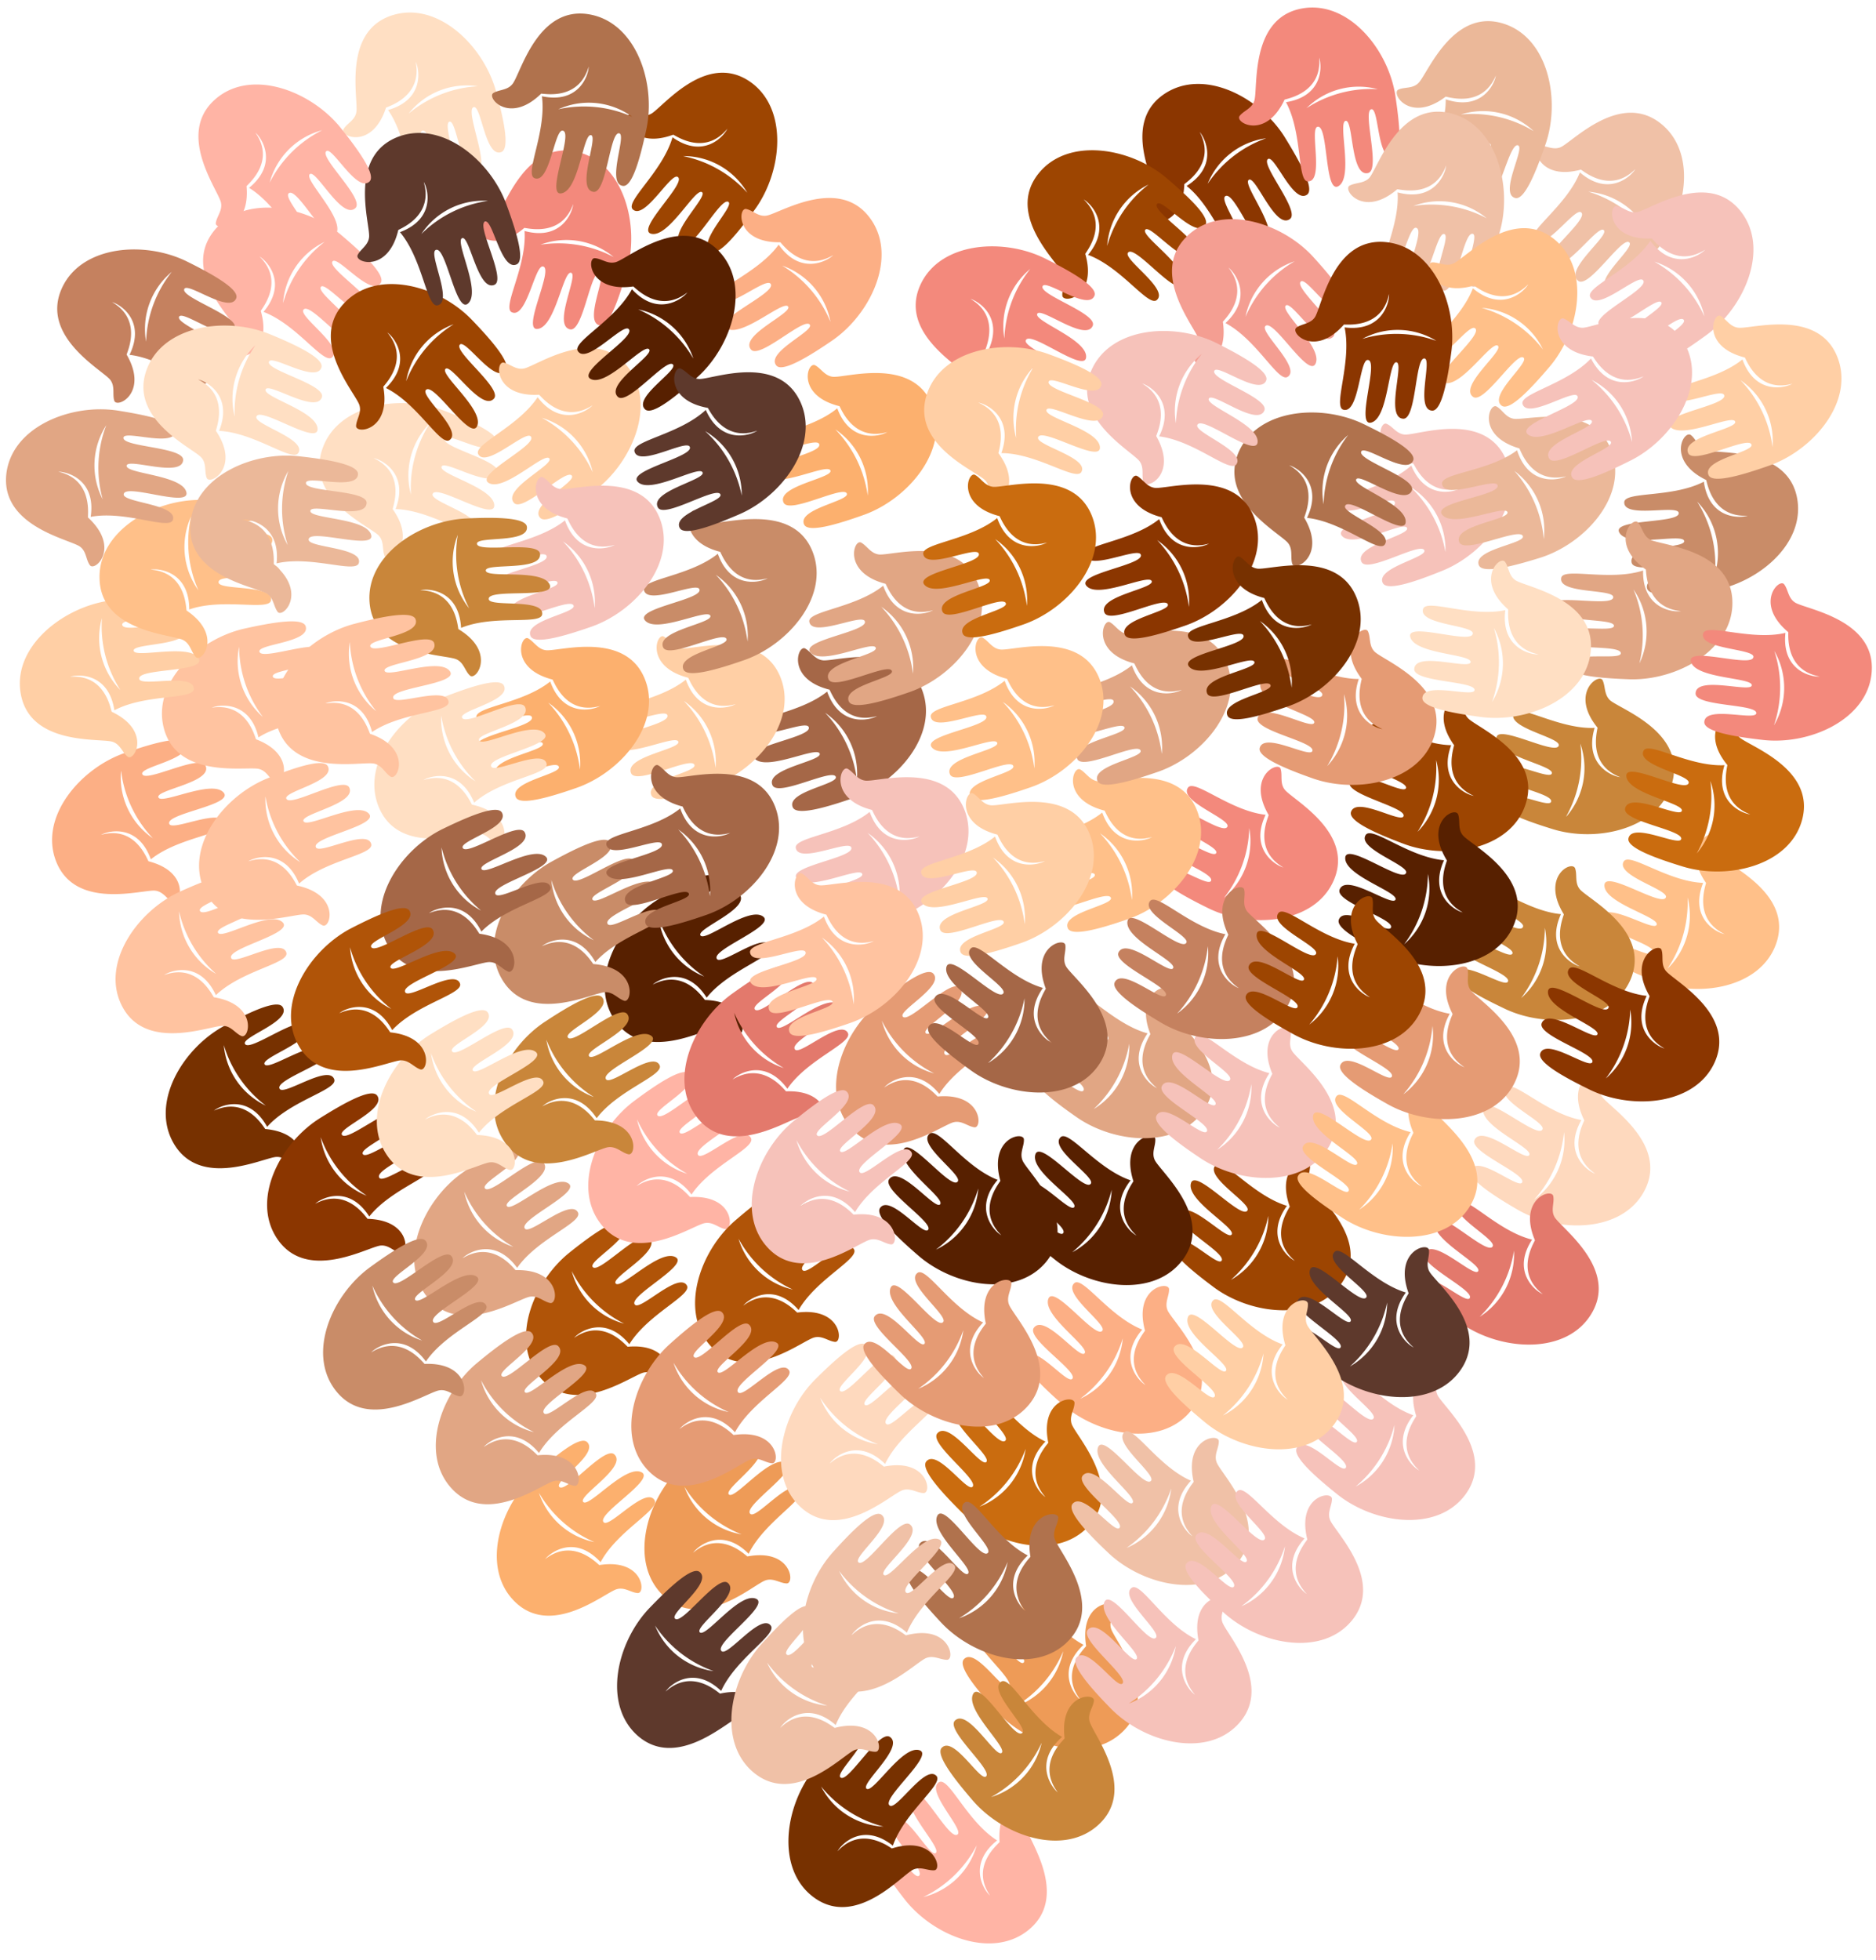 <svg xmlns="http://www.w3.org/2000/svg" viewBox="-1 -1.27 315.89 329.88"><title>Asset 1</title><g data-name="Layer 2"><g data-name="Layer 1"><path d="M124.85 260.72c-.78-.6-4.77-4.34-9.14-.62.92-1.28 4.92-4.3 9.35.17 2.64-5.41 9.77-9.25 8.69-10.78-1.59-2.23-7.31 4.93-8.38 4.08-1.53-1.21 8.49-7.51 6-8.66-2.72-1.28-8.62 6.32-9.63 5.38s7.23-6.16 4.94-8.19c-1.69-1.49-8 7-9.07 5.78-.9-1 6.54-5.83 4.4-7.71-1.24-1.09-5.34 2.59-8.57 5.73-5.69 5.53-8.51 15.87-2.79 21.38 6.46 6.23 15.23-1.87 17.26-2.54 1.32-.44 2.39.48 3.54.52 1.46.04.78-5.93-6.6-4.54zM114.25 249a19.92 19.92 0 0 0 9.63 8 12.46 12.46 0 0 1-9.63-8z" fill="#ee9b57"/><path d="M191.8 222.71c-.54.82-4 5.09.09 9.16-1.34-.81-4.66-4.57-.55-9.34-5.59-2.21-10-9-11.42-7.83-2.1 1.76 5.47 6.91 4.71 8-1.09 1.62-8.14-7.88-9.1-5.36-1.07 2.81 7 8.11 6.1 9.18s-6.7-6.73-8.54-4.3c-1.36 1.8 7.57 7.4 6.46 8.6-.89 1-6.31-6.07-8-3.79-1 1.32 3 5.13 6.38 8.11 6 5.24 16.47 7.26 21.53 1.14 5.71-6.92-3-15-3.86-17-.54-1.28.3-2.42.25-3.57-.1-1.39-6.01-.25-4.05 7zm-10.92 11.47a19.92 19.92 0 0 0 7.18-10.18 12.46 12.46 0 0 1-7.18 10.18z" fill="#fcaf85"/><path d="M265.77 187.31c-.37.91-2.89 5.76 1.87 9-1.48-.54-5.47-3.58-2.36-9.05-5.92-1.08-11.55-6.92-12.73-5.45-1.72 2.13 6.72 5.71 6.19 7-.76 1.8-9.52-6.15-10-3.48-.5 3 8.42 6.59 7.77 7.82s-7.89-5.3-9.22-2.55c-1 2 8.87 5.78 8 7.18-.68 1.12-7.37-4.72-8.61-2.16-.71 1.49 3.93 4.44 7.83 6.71 6.86 4 17.57 3.91 21.34-3.08 4.25-7.9-5.91-14.16-7.11-15.94-.78-1.16-.18-2.44-.45-3.55-.29-1.45-5.86.81-2.52 7.55zm-8.47 13.38a19.92 19.92 0 0 0 5.06-11.42 12.46 12.46 0 0 1-5.07 11.42z" fill="#fed9be"/><path d="M265.2 27.28c.82.54 5.09 4 9.17-.09-.81 1.35-4.57 4.67-9.34.56-2.21 5.59-9 10-7.82 11.43 1.76 2.1 6.9-5.48 8-4.72 1.62 1.09-7.88 8.15-5.35 9.11 2.81 1.06 8.1-7 9.18-6.11s-6.73 6.71-4.29 8.55c1.8 1.36 7.39-7.58 8.6-6.47 1 .89-6.07 6.32-3.79 8 1.32 1 5.12-3 8.1-6.38 5.24-6 7.25-16.48 1.12-21.53-6.92-5.7-15 3-17 3.88-1.28.54-2.43-.3-3.57-.24-1.4.06-.21 5.97 6.99 4.01zm11.48 10.91A19.92 19.92 0 0 0 266.46 31a12.46 12.46 0 0 1 10.22 7.19z" fill="#f0c1a7"/><path d="M198.42 29.73c.76-.63 5.27-3.71 2.59-8.79 1 1.17 3.13 5.74-2.2 9.09 4.7 3.75 6.91 11.55 8.64 10.82 2.52-1.07-3.22-8.2-2.16-9.07 1.52-1.23 5.49 9.92 7.14 7.78 1.84-2.38-4.3-9.79-3.15-10.56s4.44 8.4 6.92 6.6c1.82-1.32-5.08-9.29-3.67-10.11 1.13-.66 4.26 7.65 6.57 6 1.33-1-1.37-5.78-3.73-9.61-4.16-6.75-13.63-11.76-20.26-7.37-7.48 4.95-1.49 15.27-1.27 17.4.14 1.39-1 2.23-1.28 3.34-.37 1.35 5.61 1.99 5.86-5.52zM212.21 22a19.92 19.92 0 0 0-9.86 7.67 12.46 12.46 0 0 1 9.86-7.67z" fill="#8b3600"/><path d="M24 143.7c-.45-.87-2.48-6-8-4.44 1.37-.77 6.28-1.81 8.4 4.12 4.68-3.78 12.78-4.24 12.44-6.08-.49-2.69-8.71 1.36-9.32.14-.87-1.75 10.87-3.2 9.15-5.28-1.92-2.31-10.49 2.07-11 .79s9.16-2.52 7.95-5.32c-.89-2.07-10.17 2.94-10.67 1.39-.4-1.25 8.39-2.5 7.25-5.11-.66-1.51-5.93.08-10.19 1.56-7.5 2.6-14.43 10.76-11.59 18.18 3.21 8.38 14.59 4.77 16.71 5 1.38.16 2 1.45 3 2 1.2.62 3.12-5.08-4.13-6.95zm-4.6-15.15a19.92 19.92 0 0 0 5.35 11.29 12.46 12.46 0 0 1-5.38-11.3z" fill="#fcaf85"/><path d="M277.13 38.87c.68.7 4.11 5 9 1.89-1.09 1.14-5.47 3.57-9.24-1.48-3.37 5-11 7.79-10.11 9.46 1.26 2.43 7.92-3.85 8.87-2.86 1.34 1.42-9.46 6.25-7.2 7.73 2.52 1.65 9.42-5.05 10.28-4s-8 5.09-6 7.42c1.46 1.71 8.86-5.79 9.79-4.45.75 1.08-7.29 4.85-5.44 7 1.08 1.25 5.65-1.82 9.29-4.48 6.4-4.68 10.65-14.52 5.76-20.77-5.52-7.07-15.34-.28-17.45.1-1.37.25-2.3-.81-3.43-1-1.46-.22-1.63 5.79 5.88 5.44zM286 52a19.92 19.92 0 0 0-8.42-9.22A12.46 12.46 0 0 1 286 52z" fill="#f6c2ba"/><path d="M181.74 41.46c.52-.83 3.85-5.17-.27-9.16 1.36.79 4.76 4.48.74 9.33 5.64 2.1 10.16 8.83 11.58 7.6 2.07-1.8-5.61-6.79-4.87-7.94 1.06-1.64 8.3 7.72 9.21 5.17 1-2.83-7.13-8-6.28-9.06s6.84 6.6 8.63 4.12c1.32-1.82-7.72-7.25-6.64-8.47.87-1 6.43 5.94 8.1 3.63 1-1.34-3.09-5.06-6.54-8-6.06-5.12-16.62-6.93-21.55-.71-5.57 7 3.34 15 4.21 16.94.56 1.27-.25 2.43-.18 3.57.12 1.45 5.96.2 3.86-7.02zm10.69-11.69a19.92 19.92 0 0 0-7 10.36 12.46 12.46 0 0 1 7-10.35z" fill="#9d4501"/><path d="M99.91 262.17c-.75-.63-4.61-4.51-9.12-1 1-1.24 5.07-4.12 9.34.51 2.83-5.31 10.11-8.89 9.07-10.46-1.51-2.29-7.48 4.66-8.52 3.77-1.48-1.27 8.76-7.2 6.35-8.44-2.67-1.38-8.85 6-9.82 5s7.45-5.9 5.24-8c-1.63-1.55-8.21 6.68-9.28 5.45-.86-1 6.75-5.58 4.68-7.54-1.2-1.13-5.43 2.39-8.78 5.42-5.88 5.32-9.08 15.54-3.57 21.26 6.23 6.46 15.29-1.31 17.35-1.91 1.34-.39 2.38.57 3.52.65 1.43.12.97-5.88-6.46-4.71zM89.75 250a19.92 19.92 0 0 0 9.34 8.3 12.46 12.46 0 0 1-9.34-8.3z" fill="#fcb06e"/><path d="M237 76.77c.49.85 2.79 5.81 8.24 4-1.33.84-6.17 2.13-8.6-3.68-4.48 4-12.54 4.9-12.1 6.73.63 2.67 8.62-1.82 9.3-.63 1 1.7-10.69 3.77-8.86 5.76 2 2.21 10.36-2.62 10.94-1.36s-9 3-7.66 5.73c1 2 10-3.47 10.58-1.95.47 1.23-8.25 2.94-7 5.49.74 1.48 5.92-.39 10.1-2.09 7.35-3 13.85-11.5 10.62-18.76-3.64-8.2-14.82-4-17-4.13-1.39-.09-2-1.35-3.08-1.81-1.23-.58-2.84 5.21 4.52 6.7zm5.39 14.89a19.92 19.92 0 0 0-5.94-11 12.46 12.46 0 0 1 5.94 11z" fill="#f6c2ba"/><path d="M215.3 15.5c.94-.28 6.3-1.35 5.83-7.07.51 1.49.63 6.5-5.59 7.5 2.86 5.29 1.83 13.34 3.71 13.34 2.74 0 .25-8.81 1.57-9.19 1.88-.54 1.17 11.28 3.52 10 2.63-1.47-.12-10.69 1.23-11s.8 9.47 3.78 8.78c2.2-.5-1-10.54.58-10.74 1.3-.17.93 8.71 3.7 8.06 1.61-.37 1-5.85.33-10.31C232.78 7 226-1.27 218.21.16c-8.82 1.62-7.35 13.47-8 15.52-.41 1.33-1.79 1.67-2.48 2.57-.85 1.14 4.4 4.06 7.57-2.75zm15.7-1.76a19.92 19.92 0 0 0-12 3.2 12.46 12.46 0 0 1 12-3.2z" fill="#f3897c"/><path d="M204.91 52.89c.63-.75 4.5-4.62.94-9.12 1.25 1 4.13 5.07-.5 9.34 5.31 2.82 8.91 10.09 10.48 9.05 2.29-1.51-4.67-7.47-3.78-8.52 1.27-1.49 7.21 8.74 8.45 6.34 1.37-2.68-6-8.83-5-9.81s5.91 7.44 8 5.22c1.55-1.63-6.7-8.2-5.46-9.27 1-.86 5.6 6.74 7.55 4.66 1.13-1.2-2.4-5.43-5.43-8.77-5.33-5.87-15.56-9.05-21.27-3.53-6.45 6.24 1.34 15.29 1.94 17.34.39 1.34-.57 2.38-.64 3.52-.14 1.45 5.81.98 4.72-6.45zM217 42.71a19.92 19.92 0 0 0-8.28 9.35 12.46 12.46 0 0 1 8.28-9.35z" fill="#f49e92"/><path d="M104.68 225.42c-.71-.67-4.33-4.78-9-1.5 1-1.18 5.31-3.8 9.29 1.08 3.15-5.13 10.62-8.27 9.69-9.89-1.37-2.37-7.75 4.2-8.73 3.25-1.4-1.36 9.17-6.66 6.85-8-2.59-1.54-9.19 5.46-10.1 4.42s7.79-5.44 5.71-7.67c-1.53-1.65-8.6 6.17-9.59 4.88-.8-1 7.07-5.17 5.12-7.25-1.13-1.2-5.57 2.06-9.09 4.88-6.19 5-10 15-4.85 21 5.82 6.82 15.34-.39 17.43-.86 1.36-.31 2.34.71 3.47.86 1.38.15 1.28-5.87-6.2-5.2zm-9.41-12.74a19.92 19.92 0 0 0 8.82 8.85 12.46 12.46 0 0 1-8.82-8.85z" fill="#b05408"/><path d="M115.19 200.22c-.69-.7-4.15-4.94-9-1.84 1.08-1.14 5.45-3.6 9.25 1.42 3.34-5 10.92-7.86 10-9.53-1.28-2.42-7.9 3.91-8.85 2.92-1.35-1.41 9.42-6.31 7.15-7.78-2.53-1.63-9.39 5.11-10.26 4s8-5.14 6-7.46c-1.47-1.7-8.82 5.85-9.77 4.52-.76-1.07 7.26-4.9 5.39-7-1.08-1.25-5.64 1.85-9.26 4.54-6.37 4.72-10.55 14.58-5.62 20.81 5.57 7 15.34.18 17.45-.21 1.37-.26 2.31.8 3.44 1 1.46.23 1.58-5.78-5.92-5.39zm-8.93-13.08a19.92 19.92 0 0 0 8.48 9.17 12.46 12.46 0 0 1-8.48-9.17z" fill="#ffb4a5"/><path d="M85.81 212.53c-.67-.71-4-5-8.94-2 1.1-1.12 5.52-3.49 9.21 1.61 3.44-4.94 11.08-7.64 10.24-9.32-1.23-2.45-8 3.74-8.91 2.74-1.32-1.44 9.54-6.12 7.3-7.63-2.49-1.68-9.49 4.92-10.34 3.83s8.09-5 6.14-7.33c-1.44-1.73-8.94 5.67-9.86 4.32-.74-1.09 7.36-4.75 5.53-6.94-1.06-1.27-5.68 1.74-9.35 4.35-6.47 4.59-10.85 14.37-6.05 20.69 5.42 7.15 15.34.5 17.45.15 1.37-.23 2.29.85 3.42 1.06 1.43.24 1.68-5.76-5.84-5.53zm-8.66-13.26a19.92 19.92 0 0 0 8.29 9.34 12.46 12.46 0 0 1-8.28-9.34z" fill="#e1a684"/><path d="M138.68 114.82c.45.87 2.48 6 8 4.44-1.37.77-6.28 1.81-8.4-4.12-4.68 3.78-12.78 4.24-12.44 6.08.49 2.69 8.71-1.36 9.32-.14.87 1.75-10.87 3.21-9.14 5.28 1.92 2.31 10.49-2.07 11-.79s-9.16 2.52-7.95 5.32c.89 2.07 10.17-2.94 10.67-1.39.4 1.25-8.39 2.5-7.25 5.12.66 1.51 5.93-.08 10.19-1.56 7.49-2.6 14.43-10.76 11.59-18.18-3.21-8.38-14.59-4.76-16.71-5-1.38-.16-2-1.45-3-2-1.24-.63-3.16 5.12 4.12 6.94zm4.61 15.18a19.92 19.92 0 0 0-5.35-11.29 12.46 12.46 0 0 1 5.35 11.29z" fill="#a56747"/><path d="M42.11 123.17c-.35-.92-1.79-6.19-7.46-5.32 1.45-.61 6.44-1.08 7.87 5 5.08-3.22 13.18-2.76 13-4.63-.18-2.73-8.8.37-9.27-.92-.66-1.84 11.17-1.95 9.69-4.21-1.65-2.52-10.66.87-11-.47s9.39-1.46 8.5-4.38c-.65-2.15-10.44 1.77-10.76.17-.26-1.29 8.62-1.53 7.79-4.26-.48-1.58-5.9-.59-10.31.39-7.74 1.73-15.56 9.05-13.58 16.74 2.24 8.69 13.95 6.39 16 6.88 1.36.32 1.79 1.67 2.74 2.3 1.25.84 3.81-4.61-3.21-7.29zm-2.85-15.58a19.92 19.92 0 0 0 4 11.82 12.46 12.46 0 0 1-4-11.82z" fill="#ffc3a0"/><path d="M216.18 201.83c-.47.86-3.52 5.4.85 9.13-1.41-.7-5-4.17-1.33-9.26-5.76-1.74-10.7-8.17-12-6.85-1.95 1.93 6 6.42 5.36 7.62-1 1.7-8.77-7.18-9.52-4.58-.83 2.89 7.62 7.5 6.85 8.64s-7.24-6.15-8.87-3.57c-1.2 1.9 8.16 6.74 7.16 8-.81 1-6.8-5.52-8.31-3.11-.88 1.4 3.41 4.86 7 7.54 6.37 4.73 17 5.86 21.55-.67 5.11-7.37-4.28-14.73-5.27-16.64-.64-1.24.09-2.44-.05-3.58-.18-1.36-5.97.26-3.42 7.33zm-9.92 12.34a19.92 19.92 0 0 0 6.31-10.78 12.46 12.46 0 0 1-6.31 10.78z" fill="#9d4501"/><path d="M242.43 15c1 .19 6.21 1.74 8.45-3.55-.24 1.55-2.47 6-8.44 4 .07 6-4.59 12.65-2.93 13.53 2.42 1.28 4.32-7.68 5.66-7.4 1.91.4-4.22 10.52-1.52 10.45 3-.08 4.87-9.52 6.19-9.12s-3.7 8.75-.74 9.53c2.18.58 4-9.81 5.52-9.24 1.23.46-3.23 8.14-.48 8.86 1.6.42 3.61-4.71 5.09-9 2.6-7.49.49-18-7.09-20.36-8.56-2.67-12.77 8.5-14.29 10-1 1-2.36.64-3.4 1.12-1.28.67 2.01 5.71 7.98 1.18zm14.75 5.77A19.92 19.92 0 0 0 245 18a12.46 12.46 0 0 1 12.18 2.74z" fill="#ebb899"/><path d="M286.27 147.35c-.24 1-2 6.11 3.12 8.62-1.54-.32-5.92-2.77-3.61-8.63-6-.23-12.41-5.21-13.37-3.6-1.4 2.35 7.45 4.7 7.11 6-.5 1.89-10.3-4.74-10.36-2-.07 3 9.26 5.34 8.8 6.64s-8.55-4.13-9.49-1.22c-.69 2.14 9.6 4.47 9 6-.52 1.21-8-3.64-8.83-.92-.5 1.57 4.52 3.84 8.7 5.53 7.36 3 17.95 1.39 20.69-6.07 3.09-8.42-7.85-13.18-9.29-14.77-.93-1-.52-2.39-.95-3.45-.58-1.35-5.79 1.68-1.52 7.87zm-6.5 14.44a19.92 19.92 0 0 0 3.39-12 12.46 12.46 0 0 1-3.39 12.01z" fill="#ffc089"/><path d="M147.84 245.6c-.78-.59-4.82-4.28-9.15-.5.9-1.29 4.86-4.36 9.35.05 2.57-5.44 9.66-9.38 8.55-10.89-1.62-2.21-7.24 5-8.33 4.18-1.54-1.2 8.39-7.62 5.93-8.74-2.74-1.25-8.54 6.43-9.56 5.5s7.15-6.26 4.83-8.25c-1.7-1.47-7.87 7.08-9 5.9-.91-.95 6.46-5.91 4.3-7.76-1.25-1.07-5.31 2.66-8.5 5.84-5.61 5.6-8.3 16-2.52 21.41 6.54 6.14 15.2-2.07 17.23-2.77 1.32-.45 2.4.45 3.54.48 1.49.03.7-5.93-6.67-4.45zM137.1 234a19.92 19.92 0 0 0 9.73 7.83 12.46 12.46 0 0 1-9.73-7.83z" fill="#fed9be"/><path d="M133.24 219.67c-.74-.65-4.5-4.62-9.09-1.17 1-1.22 5.17-4 9.32.74 3-5.24 10.32-8.64 9.32-10.24-1.45-2.32-7.59 4.47-8.61 3.56-1.45-1.31 8.93-7 6.56-8.28-2.64-1.44-9 5.79-9.93 4.78s7.59-5.71 5.43-7.87c-1.59-1.59-8.37 6.48-9.41 5.22-.84-1 6.88-5.42 4.86-7.43-1.17-1.16-5.49 2.26-8.9 5.2-6 5.18-9.45 15.32-4.08 21.17 6.07 6.61 15.31-.94 17.39-1.49 1.35-.36 2.36.63 3.5.74 1.4.13 1.09-5.87-6.36-4.93zm-9.86-12.39a19.92 19.92 0 0 0 9.13 8.52 12.46 12.46 0 0 1-9.14-8.52z" fill="#b05408"/><path d="M117.7 167.05c-.63-.75-3.72-5.26-8.8-2.58 1.17-1.05 5.73-3.14 9.09 2.19 3.74-4.71 11.54-6.93 10.81-8.66-1.07-2.52-8.2 3.23-9.06 2.17-1.23-1.52 9.91-5.5 7.77-7.15-2.38-1.84-9.78 4.31-10.56 3.17s8.39-4.46 6.59-6.93c-1.32-1.82-9.28 5.09-10.11 3.69-.67-1.13 7.64-4.28 6-6.58-1-1.33-5.77 1.38-9.61 3.75-6.75 4.18-11.73 13.66-7.34 20.27 5 7.47 15.27 1.46 17.41 1.24 1.39-.14 2.23 1 3.34 1.27 1.36.37 1.98-5.61-5.53-5.85zm-7.81-13.78a19.92 19.92 0 0 0 7.69 9.84 12.46 12.46 0 0 1-7.68-9.84z" fill="#572000"/><path d="M120.24 283.81c-.79-.58-4.89-4.2-9.16-.35.88-1.3 4.79-4.44 9.35-.1 2.48-5.48 9.5-9.54 8.36-11-1.65-2.18-7.16 5.14-8.26 4.32-1.56-1.17 8.26-7.76 5.78-8.84-2.76-1.2-8.43 6.57-9.46 5.66s7-6.37 4.7-8.33c-1.73-1.44-7.75 7.21-8.9 6-.92-.93 6.37-6 4.17-7.83-1.27-1.05-5.26 2.75-8.4 6-5.52 5.7-8 16.11-2.16 21.45 6.64 6 15.17-2.32 17.18-3.05 1.31-.48 2.41.41 3.55.42 1.45-.01.59-5.96-6.75-4.35zm-10.94-11.46a19.92 19.92 0 0 0 9.86 7.67 12.46 12.46 0 0 1-9.86-7.67z" fill="#5e392c"/><path d="M89.52 243.69c-.72-.66-4.38-4.73-9.06-1.39 1-1.2 5.27-3.86 9.3 1 3.09-5.16 10.53-8.39 9.57-10-1.39-2.36-7.7 4.29-8.7 3.35-1.42-1.34 9.1-6.76 6.76-8.12-2.6-1.51-9.13 5.57-10 4.54s7.73-5.53 5.62-7.74c-1.55-1.63-8.53 6.27-9.53 5-.81-1 7-5.25 5-7.3-1.14-1.19-5.54 2.13-9 5-6.14 5-9.83 15.08-4.6 21.06 5.9 6.75 15.33-.57 17.42-1.07 1.35-.32 2.34.69 3.48.82 1.39.11 1.22-5.91-6.26-5.15zM80 231.06a19.92 19.92 0 0 0 8.92 8.74 12.46 12.46 0 0 1-8.92-8.74z" fill="#e1a684"/><path d="M181.89 275.81c-.62.76-4.48 4.64-.89 9.12-1.25-1-4.15-5 .45-9.34-5.33-2.79-9-10-10.52-9-2.28 1.52 4.71 7.45 3.83 8.5-1.26 1.49-7.26-8.7-8.48-6.29-1.36 2.68 6.07 8.8 5.09 9.78s-5.95-7.41-8-5.18c-1.54 1.64 6.74 8.16 5.51 9.24-1 .87-5.63-6.71-7.57-4.62-1.13 1.21 2.43 5.41 5.48 8.74 5.36 5.85 15.61 9 21.29 3.42 6.41-6.27-1.42-15.28-2-17.33-.4-1.33.55-2.38.63-3.52 0-1.45-5.99-.95-4.82 6.48zm-12.08 10.25a19.92 19.92 0 0 0 8.23-9.4 12.46 12.46 0 0 1-8.22 9.39z" fill="#ee9b57"/><path d="M164.82 57.88c.31-.93 2.54-5.93-2.41-8.84 1.51.45 5.67 3.24 2.9 8.89 6 .72 11.94 6.21 13 4.68 1.59-2.23-7-5.29-6.59-6.58.65-1.84 9.88 5.56 10.16 2.87.32-3-8.8-6.08-8.23-7.34s8.19 4.81 9.35 2c.86-2.08-9.2-5.24-8.43-6.68.61-1.16 7.65 4.27 8.72 1.63.62-1.53-4.19-4.2-8.22-6.22-7.07-3.57-17.74-2.86-21.07 4.35-3.77 8.14 6.75 13.78 8.05 15.48.85 1.11.33 2.42.67 3.51.41 1.37 5.84-1.23 2.1-7.75zM172.48 44a19.92 19.92 0 0 0-4.36 11.71A12.46 12.46 0 0 1 172.48 44z" fill="#f3897c"/><path d="M156.88 183.3c-.71-.67-4.32-4.78-9-1.51 1-1.18 5.32-3.8 9.29 1.08 3.15-5.12 10.63-8.26 9.7-9.88-1.36-2.38-7.75 4.19-8.74 3.24-1.4-1.36 9.18-6.65 6.86-8-2.58-1.54-9.2 5.45-10.1 4.41s7.8-5.43 5.72-7.67c-1.53-1.65-8.6 6.17-9.6 4.87-.8-1 7.08-5.16 5.13-7.24-1.13-1.21-5.57 2.06-9.09 4.87-6.2 5-10 15-4.87 21 5.82 6.83 15.34-.37 17.43-.85 1.36-.31 2.34.72 3.47.86 1.38.17 1.29-5.84-6.2-5.18zm-9.39-12.75a19.92 19.92 0 0 0 8.81 8.86 12.46 12.46 0 0 1-8.81-8.85z" fill="#e59b74"/><path d="M212.63 135.93c-.31.93-2.49 5.95 2.48 8.82-1.51-.43-5.7-3.19-3-8.87-6-.67-12-6.1-13.07-4.57-1.57 2.25 7.09 5.23 6.65 6.53-.63 1.85-9.92-5.48-10.19-2.79-.29 3 8.85 6 8.29 7.26s-8.23-4.74-9.37-1.91c-.84 2.09 9.24 5.16 8.49 6.61-.6 1.17-7.68-4.21-8.74-1.56-.61 1.53 4.23 4.16 8.28 6.15 7.12 3.5 17.8 2.69 21.07-4.54 3.7-8.17-6.87-13.72-8.19-15.41-.86-1.1-.35-2.42-.7-3.51-.39-1.34-5.79 1.3-2 7.79zm-7.53 13.93a19.92 19.92 0 0 0 4.26-11.74 12.46 12.46 0 0 1-4.26 11.74z" fill="#f3897c"/><path d="M268 121.22c-.16 1-1.53 6.26 3.83 8.33-1.56-.19-6.13-2.26-4.32-8.3-6 .27-12.8-4.16-13.62-2.47-1.2 2.46 7.82 4.06 7.59 5.41-.34 1.92-10.66-3.86-10.5-1.16.18 3 9.68 4.54 9.33 5.88s-8.87-3.4-9.55-.42c-.5 2.19 9.94 3.65 9.42 5.2-.42 1.25-8.24-3-8.87-.18-.36 1.61 4.83 3.45 9.14 4.78 7.58 2.35 18-.12 20.11-7.78 2.38-8.65-8.93-12.48-10.49-13.94-1-1-.72-2.33-1.23-3.36-.64-1.21-5.56 2.2-.84 8.01zm-5.27 14.93a19.92 19.92 0 0 0 2.37-12.26 12.46 12.46 0 0 1-2.33 12.27z" fill="#c9863a"/><path d="M257.46 207.5c-.42.88-3.23 5.58 1.33 9.07-1.44-.62-5.24-3.9-1.81-9.18-5.84-1.43-11.11-7.6-12.38-6.21-1.85 2 6.36 6.1 5.75 7.33-.86 1.75-9.14-6.71-9.74-4.08-.68 2.93 8 7.09 7.29 8.27s-7.55-5.76-9-3.1c-1.1 2 8.5 6.31 7.57 7.65-.75 1.08-7.08-5.16-8.46-2.67-.8 1.44 3.66 4.67 7.42 7.17 6.61 4.39 17.3 5 21.48-1.79 4.72-7.63-5-14.49-6.13-16.34-.71-1.2 0-2.44-.24-3.57-.3-1.39-6 .53-3.08 7.45zm-9.27 12.84a19.92 19.92 0 0 0 5.74-11.1 12.46 12.46 0 0 1-5.73 11.11z" fill="#e3796c"/><path d="M167.32 308.8c-.68.71-4.83 4.27-1.61 9-1.17-1-3.74-5.36 1.19-9.28-5.09-3.21-8.13-10.73-9.77-9.81-2.39 1.34 4.1 7.8 3.14 8.77-1.37 1.39-6.54-9.26-8-7-1.57 2.57 5.35 9.26 4.3 10.15s-5.34-7.86-7.6-5.8c-1.67 1.51 6.07 8.67 4.76 9.65-1.05.79-5.08-7.14-7.18-5.21-1.22 1.11 2 5.59 4.77 9.15 4.88 6.25 14.84 10.19 20.95 5.1 6.89-5.74-.2-15.34-.65-17.44-.29-1.36.74-2.33.9-3.46.24-1.33-5.78-1.31-5.2 6.18zm-12.85 9.25a19.92 19.92 0 0 0 9-8.71 12.46 12.46 0 0 1-9 8.71z" fill="#ffb4a5"/><path d="M185 135.18c.45.87 2.48 6 8 4.44-1.37.77-6.28 1.81-8.4-4.12-4.68 3.78-12.78 4.24-12.44 6.08.49 2.69 8.71-1.36 9.32-.14.87 1.75-10.87 3.21-9.14 5.28 1.92 2.31 10.49-2.07 11-.79s-9.16 2.52-7.95 5.32c.89 2.07 10.17-2.94 10.67-1.39.4 1.25-8.39 2.5-7.25 5.12.66 1.51 5.93-.08 10.19-1.56 7.49-2.6 14.43-10.76 11.59-18.18-3.21-8.38-14.59-4.76-16.71-5-1.38-.16-2-1.45-3-2-1.26-.63-3.18 5.07 4.12 6.94zm4.61 15.15a19.92 19.92 0 0 0-5.38-11.33 12.46 12.46 0 0 1 5.36 11.33z" fill="#ffc089"/><path d="M189.85 197.56c-.5.84-3.71 5.27.53 9.15-1.38-.75-4.88-4.34-1-9.3-5.69-1.94-10.4-8.54-11.78-7.27-2 1.86 5.8 6.63 5.09 7.81-1 1.67-8.51-7.48-9.35-4.91-.93 2.86 7.35 7.76 6.54 8.88s-7-6.4-8.74-3.88c-1.27 1.86 7.92 7 6.87 8.28-.84 1-6.6-5.76-8.2-3.4-.93 1.37 3.24 5 6.76 7.79 6.2 5 16.8 6.46 21.56.1 5.37-7.18-3.76-14.88-4.68-16.81-.6-1.26.18-2.44.08-3.58-.13-1.42-5.98-.02-3.68 7.14zm-10.36 12a19.92 19.92 0 0 0 6.7-10.56 12.46 12.46 0 0 1-6.69 10.54z" fill="#572000"/><path d="M262.33 152.64c-.28.94-2.34 6 2.69 8.76-1.52-.4-5.77-3.06-3.18-8.8-6-.53-12.14-5.82-13.18-4.25-1.52 2.28 7.21 5.06 6.8 6.37-.59 1.86-10.05-5.24-10.25-2.54-.22 3 9 5.79 8.46 7.06s-8.34-4.55-9.41-1.68c-.79 2.11 9.36 4.94 8.65 6.4-.58 1.18-7.78-4-8.77-1.35-.57 1.55 4.33 4.06 8.42 6 7.2 3.33 17.86 2.27 21-5 3.5-8.26-7.19-13.55-8.55-15.21-.88-1.08-.4-2.41-.78-3.49-.51-1.44-5.84 1.33-1.9 7.73zm-7.2 14.1a19.92 19.92 0 0 0 4-11.84 12.46 12.46 0 0 1-4 11.84z" fill="#c9863a"/><path d="M42.91 51.06c.53-.83 3.89-5.14-.22-9.16 1.36.8 4.73 4.51.68 9.33 5.63 2.13 10.11 8.89 11.53 7.66 2.08-1.79-5.57-6.83-4.82-8 1.07-1.63 8.25 7.77 9.18 5.23 1-2.83-7.08-8-6.23-9.1s6.8 6.64 8.6 4.17C63 49.41 54 43.93 55 42.72c.88-1 6.4 6 8.08 3.68 1-1.33-3.06-5.08-6.49-8-6-5.16-16.57-7-21.54-.83-5.61 7 3.25 15 4.11 17 .56 1.28-.26 2.43-.2 3.57.12 1.37 6.04.15 3.95-7.08zm10.75-11.62a19.92 19.92 0 0 0-7 10.32 12.46 12.46 0 0 1 7-10.32z" fill="#ffb4a5"/><path d="M43.66 188.77c-.58-.79-3.4-5.48-8.63-3.09 1.23-1 5.91-2.79 8.95 2.72 4-4.48 11.93-6.23 11.3-8-.92-2.58-8.37 2.74-9.17 1.63-1.14-1.59 10.22-4.91 8.18-6.68-2.27-2-10 3.73-10.73 2.54s8.64-4 7-6.53c-1.21-1.9-9.56 4.54-10.31 3.08-.6-1.17 7.88-3.82 6.34-6.21-.89-1.39-5.84 1-9.81 3.17-7 3.77-12.52 12.94-8.53 19.8 4.51 7.75 15.16 2.36 17.3 2.27 1.39-.06 2.17 1.12 3.26 1.47 1.35.45 2.33-5.49-5.15-6.17zm-7-14.22a19.92 19.92 0 0 0 7.09 10.28 12.46 12.46 0 0 1-7.07-10.27z" fill="#773100"/><path d="M192.71 172.79c-.44.87-3.36 5.5 1.12 9.1-1.43-.66-5.15-4-1.6-9.22-5.81-1.57-10.93-7.85-12.23-6.49-1.89 2 6.22 6.24 5.59 7.46-.9 1.73-9-6.92-9.65-4.3-.74 2.92 7.84 7.27 7.1 8.44s-7.42-5.93-9-3.3c-1.15 1.94 8.36 6.5 7.39 7.82-.77 1.06-7-5.32-8.4-2.86-.84 1.42 3.55 4.75 7.25 7.33 6.51 4.54 17.19 5.36 21.52-1.3 4.89-7.52-4.71-14.6-5.76-16.47-.68-1.22 0-2.44-.16-3.57-.19-1.43-5.93.37-3.17 7.36zm-9.56 12.63a19.92 19.92 0 0 0 6-11 12.46 12.46 0 0 1-6 11z" fill="#e1a684"/><path d="M190 110.4c.45.87 2.48 6 8 4.44-1.37.77-6.28 1.81-8.4-4.12-4.68 3.78-12.78 4.24-12.44 6.08.49 2.69 8.71-1.36 9.32-.14.87 1.75-10.87 3.21-9.14 5.28 1.92 2.31 10.49-2.07 11-.79s-9.16 2.52-7.95 5.32c.89 2.07 10.17-2.94 10.67-1.39.4 1.25-8.39 2.5-7.25 5.12.66 1.51 5.93-.08 10.19-1.56 7.49-2.6 14.43-10.76 11.59-18.18-3.21-8.38-14.59-4.76-16.71-5-1.38-.16-2-1.45-3-2-1.21-.63-3.13 5.07 4.12 6.94zm4.61 15.15a19.92 19.92 0 0 0-5.35-11.29 12.46 12.46 0 0 1 5.38 11.29z" fill="#e1a684"/><path d="M112.37 21.4c.87.46 5.44 3.45 9.11-1-.68 1.42-4.11 5.08-9.24 1.44-1.67 5.78-8 10.8-6.7 12.12 1.95 1.92 6.35-6.11 7.55-5.46 1.71.93-7.07 8.86-4.46 9.57 2.9.79 7.4-7.71 8.56-7s-6.06 7.31-3.46 8.92c1.92 1.18 6.64-8.24 7.94-7.26 1 .79-5.44 6.86-3 8.35 1.41.86 4.82-3.47 7.46-7.12 4.65-6.43 5.65-17.09-.93-21.54-7.43-5-14.68 4.46-16.57 5.47-1.23.66-2.44-.06-3.58.09-1.41.29.28 6.02 7.32 3.42zm12.46 9.77A19.92 19.92 0 0 0 114 25a12.46 12.46 0 0 1 10.83 6.17z" fill="#9d4501"/><path d="M130.4 39.51c.66.72 4 5.09 8.91 2.16-1.12 1.1-5.58 3.4-9.19-1.76-3.52 4.88-11.21 7.46-10.39 9.15 1.19 2.47 8-3.61 9-2.59 1.3 1.46-9.64 6-7.43 7.51 2.47 1.72 9.57-4.77 10.4-3.66s-8.17 4.84-6.26 7.23c1.41 1.76 9-5.52 9.92-4.16.72 1.1-7.43 4.63-5.65 6.85 1 1.28 5.7-1.64 9.42-4.19 6.54-4.49 11.08-14.19 6.38-20.59-5.3-7.23-15.33-.75-17.45-.43-1.38.21-2.28-.88-3.4-1.12-1.42-.29-1.77 5.72 5.74 5.6zm8.44 13.4a19.92 19.92 0 0 0-8.14-9.47 12.46 12.46 0 0 1 8.14 9.47z" fill="#fcaf85"/><path d="M20.32 58.41c.31-.93 2.51-5.94-2.45-8.83 1.51.44 5.69 3.21 2.94 8.88 6 .69 12 6.15 13.05 4.62 1.58-2.24-7.07-5.26-6.62-6.55.64-1.84 9.9 5.51 10.18 2.83.3-3-8.83-6-8.27-7.3s8.21 4.77 9.36 1.94c.85-2.09-9.22-5.2-8.47-6.64.61-1.16 7.67 4.24 8.73 1.59.62-1.53-4.21-4.18-8.25-6.18-7.1-3.54-17.79-2.77-21.09 4.45C5.7 55.38 16.25 61 17.56 62.66c.85 1.1.34 2.42.68 3.51.43 1.37 5.84-1.26 2.08-7.76zm7.59-13.9a19.92 19.92 0 0 0-4.31 11.73 12.46 12.46 0 0 1 4.3-11.73z" fill="#c5815f"/><path d="M234.28 30.58c1 .13 6.3 1.37 8.23-4-.15 1.56-2.11 6.18-8.18 4.53.42 6-3.84 12.9-2.13 13.68 2.49 1.14 3.86-7.92 5.22-7.72 1.93.29-3.59 10.75-.9 10.52 3-.25 4.3-9.79 5.65-9.47S239 47 242 47.64c2.21.45 3.4-10 5-9.55 1.26.38-2.75 8.32 0 8.87 1.62.32 3.33-4.91 4.55-9.25 2.16-7.63-.57-18-8.28-19.91-8.71-2.15-12.27 9.2-13.68 10.85-.93 1-2.32.78-3.32 1.32-1.27.67 2.31 5.5 8.01.61zm15.06 4.89A19.92 19.92 0 0 0 237 33.4a12.46 12.46 0 0 1 12.34 2.07z" fill="#f0c1a7"/><path d="M243.85 124.16c-.22 1-1.91 6.16 3.32 8.54-1.55-.29-6-2.63-3.81-8.54-6-.09-12.53-4.93-13.45-3.29-1.35 2.39 7.56 4.53 7.25 5.86-.45 1.9-10.4-4.5-10.41-1.8 0 3 9.38 5.12 9 6.44s-8.65-3.93-9.51-1c-.64 2.16 9.7 4.25 9.09 5.76-.49 1.22-8-3.45-8.85-.71-.46 1.59 4.61 3.74 8.83 5.33 7.42 2.8 18 1 20.54-6.54 2.9-8.49-8.15-13-9.63-14.56-1-1-.58-2.37-1-3.43-.63-1.31-5.76 1.84-1.37 7.94zm-6.16 14.59a19.92 19.92 0 0 0 3.12-12.1 12.46 12.46 0 0 1-3.12 12.1z" fill="#9d4501"/><path d="M49 147.79c-.49-.85-2.75-5.83-8.21-4.07 1.33-.83 6.19-2.09 8.57 3.74 4.5-4 12.57-4.81 12.15-6.64-.61-2.67-8.64 1.76-9.3.56-.95-1.71 10.72-3.69 8.9-5.69-2-2.22-10.38 2.54-11 1.28s9-2.93 7.7-5.68c-1-2-10 3.4-10.6 1.87-.46-1.23 8.27-2.88 7-5.44-.73-1.48-5.92.35-10.11 2-7.37 2.94-13.93 11.4-10.76 18.68 3.58 8.22 14.79 4.1 16.92 4.26 1.39.1 2 1.36 3.07 1.84 1.34.61 3-5.17-4.33-6.71zm-5.29-14.93a19.92 19.92 0 0 0 5.86 11 12.46 12.46 0 0 1-5.88-11z" fill="#ffc3a0"/><path d="M145.84 135.07c.45.87 2.48 6 8 4.44-1.37.77-6.28 1.81-8.4-4.12-4.68 3.78-12.78 4.24-12.44 6.08.49 2.69 8.71-1.36 9.32-.14.87 1.75-10.87 3.21-9.14 5.28 1.92 2.31 10.49-2.07 11-.79s-9.16 2.52-7.95 5.32c.89 2.07 10.17-2.94 10.67-1.39.4 1.25-8.39 2.5-7.25 5.12.66 1.51 5.93-.08 10.19-1.56 7.49-2.6 14.43-10.76 11.59-18.18-3.21-8.38-14.59-4.76-16.71-5-1.38-.16-2-1.45-3-2-1.24-.63-3.16 5.07 4.12 6.94zm4.61 15.15a19.92 19.92 0 0 0-5.35-11.29 12.46 12.46 0 0 1 5.35 11.29z" fill="#f6c2ba"/><path d="M254.84 74.21c.42.89 2.29 6 7.87 4.7-1.4.72-6.33 1.6-8.26-4.39-4.8 3.62-12.91 3.82-12.63 5.68.41 2.71 8.75-1.08 9.32.16.81 1.78-11 2.85-9.31 5 1.85 2.38 10.55-1.73 11-.43s-9.24 2.22-8.11 5.06c.83 2.09 10.26-2.61 10.71-1 .36 1.26-8.47 2.23-7.41 4.88.61 1.53 5.93.11 10.24-1.23 7.58-2.35 14.77-10.29 12.18-17.79-2.94-8.55-14.44-5.3-16.54-5.63-1.38-.22-1.9-1.51-2.9-2.06-1.27-.69-3.38 4.94 3.84 7.05zm4.11 15.29A19.92 19.92 0 0 0 254 78a12.46 12.46 0 0 1 4.95 11.5z" fill="#ebb899"/><path d="M237.48 237.1c-.5.84-3.72 5.26.5 9.15-1.38-.75-4.87-4.36-1-9.3-5.69-2-10.38-8.57-11.76-7.3-2 1.85 5.78 6.65 5.07 7.82-1 1.67-8.49-7.51-9.34-4.94-.94 2.86 7.33 7.78 6.51 8.9s-7-6.42-8.73-3.9c-1.28 1.86 7.9 7 6.85 8.3-.84 1-6.58-5.78-8.19-3.42-.93 1.36 3.22 5 6.74 7.81 6.19 5 16.79 6.51 21.56.16 5.39-7.17-3.72-14.89-4.63-16.82-.6-1.26.19-2.44.09-3.58-.15-1.44-5.95-.04-3.67 7.12zm-10.39 12a19.92 19.92 0 0 0 6.72-10.53 12.46 12.46 0 0 1-6.72 10.48z" fill="#f6c2ba"/><path d="M131.36 182.43c-.68-.71-4.07-5-9-2 1.09-1.13 5.5-3.52 9.22 1.56 3.41-5 11-7.7 10.19-9.38-1.24-2.44-8 3.79-8.89 2.79-1.33-1.43 9.51-6.17 7.26-7.67-2.5-1.67-9.46 5-10.32 3.89s8.06-5 6.1-7.37c-1.45-1.73-8.91 5.72-9.83 4.37-.74-1.08 7.33-4.79 5.49-7-1.06-1.26-5.67 1.77-9.33 4.4-6.44 4.63-10.77 14.43-5.93 20.73 5.46 7.11 15.34.41 17.45 0 1.37-.24 2.3.83 3.42 1 1.46.41 1.68-5.6-5.83-5.32zm-8.73-13.21a19.92 19.92 0 0 0 8.35 9.29 12.46 12.46 0 0 1-8.35-9.29z" fill="#e3796c"/><path d="M17.8 118.53c-.27-.94-1.3-6.31-7-5.88 1.49-.49 6.51-.58 7.46 5.64 5.31-2.82 13.35-1.73 13.37-3.61 0-2.74-8.81-.32-9.17-1.64-.52-1.88 11.28-1.08 10-3.45-1.45-2.64-10.69 0-10.95-1.32s9.47-.73 8.81-3.71c-.48-2.2-10.54 1-10.74-.67-.16-1.3 8.72-.86 8.09-3.64-.36-1.61-5.84-1-10.31-.41-7.89 1.16-16.25 7.83-14.87 15.65 1.56 8.83 13.41 7.45 15.45 8.1 1.33.42 1.65 1.8 2.55 2.5 1.13.91 4.1-4.34-2.69-7.56zm-1.64-15.75a19.92 19.92 0 0 0 3.11 12.1 12.46 12.46 0 0 1-3.11-12.1z" fill="#ffcfa5"/><path d="M64 16.85c.9-.39 6.1-2.09 5-7.71.68 1.42 1.39 6.38-4.66 8.11 3.46 4.92 3.39 13 5.26 12.81 2.72-.32-.79-8.78.47-9.31 1.8-.75 2.49 11.06 4.67 9.47 2.43-1.77-1.38-10.6-.07-11s1.91 9.3 4.79 8.28c2.12-.76-2.27-10.34-.69-10.74 1.27-.32 1.95 8.54 4.63 7.57 1.55-.56.31-5.93-.89-10.28C80.39 6.39 72.7-1.07 65.12 1.28 56.55 3.93 59.41 15.52 59 17.63c-.25 1.37-1.58 1.86-2.16 2.85-.72 1.22 4.84 3.52 7.16-3.63zm15.42-3.6a19.92 19.92 0 0 0-11.61 4.6 12.46 12.46 0 0 1 11.64-4.6z" fill="#ffdfc3"/><path d="M242.64 143.57c-.28.94-2.35 6 2.69 8.76-1.52-.4-5.77-3.06-3.18-8.8-6-.53-12.14-5.82-13.18-4.26-1.52 2.28 7.21 5.06 6.8 6.37-.59 1.86-10.05-5.24-10.25-2.55-.22 3 9 5.79 8.46 7.07s-8.34-4.55-9.41-1.69c-.79 2.11 9.36 4.94 8.64 6.41-.58 1.18-7.78-4-8.77-1.35-.57 1.55 4.33 4.06 8.42 6 7.2 3.33 17.86 2.27 21-5 3.51-8.26-7.19-13.55-8.55-15.21-.88-1.08-.4-2.41-.78-3.49-.53-1.43-5.83 1.34-1.89 7.74zm-7.2 14.1a19.92 19.92 0 0 0 4-11.84 12.46 12.46 0 0 1-4 11.84z" fill="#572000"/><path d="M99.18 187.32c-.65-.74-3.85-5.17-8.85-2.37 1.14-1.08 5.65-3.27 9.14 2 3.63-4.8 11.37-7.2 10.6-8.91-1.13-2.5-8.12 3.43-9 2.39-1.27-1.49 9.77-5.74 7.6-7.34-2.43-1.78-9.68 4.55-10.48 3.42s8.28-4.66 6.42-7.09c-1.37-1.79-9.15 5.31-10 3.93-.69-1.12 7.54-4.46 5.8-6.72-1-1.31-5.74 1.51-9.52 4-6.67 4.3-11.43 13.89-6.89 20.37 5.14 7.35 15.3 1.1 17.43.83 1.38-.17 2.26.94 3.37 1.19 1.41.35 1.89-5.64-5.62-5.7zM91 173.74a19.92 19.92 0 0 0 8 9.65 12.46 12.46 0 0 1-8-9.65z" fill="#c9863a"/><path d="M65.12 84.42c.23-1 2-6.14-3.22-8.58 1.54.3 5.95 2.7 3.71 8.58 6 .16 12.47 5.07 13.41 3.44 1.37-2.37-7.51-4.61-7.18-5.94.47-1.89 10.35 4.62 10.39 1.91 0-3-9.32-5.23-8.88-6.54s8.6 4 9.5 1.11c.66-2.15-9.65-4.36-9-5.87.5-1.21 8 3.54 8.84.81.48-1.58-4.57-3.79-8.77-5.43-7.39-2.89-18-1.18-20.61 6.31-3 8.46 8 13.09 9.46 14.66.95 1 .55 2.38 1 3.44.51 1.33 5.67-1.76 1.35-7.9zm6.33-14.52A19.92 19.92 0 0 0 68.2 82a12.46 12.46 0 0 1 3.25-12.1z" fill="#ffdfc3"/><path d="M175.52 241.58c-.59.78-4.26 4.84-.48 9.15-1.29-.9-4.37-4.85 0-9.35-5.45-2.55-9.4-9.63-10.92-8.52-2.21 1.62 5 7.23 4.2 8.32-1.19 1.55-7.64-8.37-8.75-5.91-1.24 2.74 6.46 8.52 5.52 9.54s-6.27-7.13-8.26-4.81c-1.47 1.71 7.1 7.85 5.92 9-.95.91-5.93-6.45-7.77-4.28-1.07 1.26 2.67 5.3 5.87 8.48 5.62 5.6 16 8.26 21.42 2.46 6.13-6.55-2.1-15.2-2.81-17.22-.46-1.32.45-2.4.47-3.55.07-1.44-5.93-.67-4.41 6.69zm-11.61 10.78a19.92 19.92 0 0 0 7.8-9.75 12.46 12.46 0 0 1-7.79 9.74z" fill="#ca6c0f"/><path d="M149.18 309.87c-.84-.5-5.25-3.74-9.15.47.76-1.38 4.37-4.85 9.31-.94 2-5.68 8.61-10.35 7.34-11.74-1.84-2-6.67 5.76-7.84 5-1.66-1 7.54-8.47 5-9.32-2.86-.95-7.81 7.3-8.92 6.48s6.45-7 3.93-8.72c-1.85-1.28-7.08 7.87-8.32 6.82-1-.85 5.8-6.56 3.45-8.17-1.36-.93-5 3.2-7.83 6.71-5 6.17-6.56 16.76-.23 21.56 7.15 5.42 14.9-3.66 16.84-4.58 1.26-.59 2.44.2 3.57.1 1.4-.08.02-5.93-7.15-3.67zm-11.92-10.43a19.92 19.92 0 0 0 10.51 6.75 12.46 12.46 0 0 1-10.51-6.75z" fill="#773100"/><path d="M218.61 85.86c.3-.93 2.46-6-2.53-8.81 1.51.43 5.71 3.17 3 8.85 6 .64 12 6 13.09 4.5 1.56-2.25-7.12-5.2-6.68-6.49.62-1.85 10 5.43 10.2 2.74.28-3-8.88-6-8.33-7.22s8.25 4.7 9.38 1.86c.83-2.09-9.27-5.12-8.52-6.57.6-1.17 7.7 4.17 8.74 1.52.6-1.54-4.25-4.14-8.31-6.11-7.14-3.47-17.81-2.61-21.05 4.64-3.6 8.23 6.96 13.69 8.29 15.37.86 1.09.36 2.42.71 3.5.4 1.36 5.83-1.31 2.01-7.78zm7.47-14a19.92 19.92 0 0 0-4.2 11.76 12.46 12.46 0 0 1 4.19-11.72z" fill="#b0724d"/><path d="M193.69 72.13c.32-.93 2.55-5.92-2.38-8.85 1.51.45 5.66 3.26 2.87 8.9 6 .74 11.93 6.24 13 4.71 1.59-2.23-7-5.31-6.58-6.6.65-1.84 9.86 5.59 10.16 2.9.33-3-8.78-6.1-8.21-7.36s8.18 4.83 9.35 2c.86-2.08-9.18-5.26-8.42-6.7.62-1.16 7.63 4.29 8.72 1.66.63-1.53-4.18-4.21-8.21-6.24-7.08-3.58-17.77-2.89-21.12 4.3-3.79 8.13 6.72 13.8 8 15.5.84 1.11.32 2.42.66 3.52.47 1.38 5.87-1.2 2.16-7.74zm7.69-13.84A19.92 19.92 0 0 0 197 70a12.46 12.46 0 0 1 4.38-11.71z" fill="#f6c2ba"/><path d="M236.19 216.42c-.47.86-3.52 5.4.86 9.13-1.41-.7-5-4.17-1.33-9.26-5.76-1.73-10.7-8.16-12-6.84-1.95 1.93 6 6.42 5.37 7.62-1 1.7-8.78-7.17-9.52-4.57-.83 2.89 7.63 7.49 6.85 8.64s-7.24-6.14-8.88-3.56c-1.2 1.9 8.17 6.74 7.16 8-.8 1-6.8-5.52-8.31-3.1-.88 1.4 3.41 4.85 7 7.54 6.37 4.72 17 5.85 21.55-.68 5.11-7.37-4.29-14.73-5.28-16.63-.64-1.23.09-2.44-.05-3.58-.19-1.41-5.98.22-3.42 7.29zm-9.92 12.35a19.92 19.92 0 0 0 6.3-10.79 12.46 12.46 0 0 1-6.3 10.78z" fill="#5e392c"/><path d="M167.45 197.5c-.53.82-3.92 5.12.16 9.16-1.35-.8-4.7-4.54-.62-9.33-5.61-2.17-10-9-11.48-7.74-2.09 1.77 5.53 6.86 4.77 8-1.08 1.63-8.21-7.82-9.14-5.29-1 2.82 7 8.05 6.17 9.14s-6.75-6.68-8.58-4.23c-1.34 1.81 7.63 7.34 6.53 8.55-.88 1-6.36-6-8.05-3.73-1 1.33 3 5.1 6.44 8.06 6 5.2 16.53 7.13 21.54 1 5.66-7-3.15-15-4-17-.55-1.28.28-2.43.22-3.57-.07-1.44-5.97-.26-3.96 6.98zm-10.83 11.55a19.92 19.92 0 0 0 7.11-10.27 12.46 12.46 0 0 1-7.11 10.28z" fill="#572000"/><path d="M87.29 37.09c1 .13 6.3 1.38 8.23-4-.16 1.56-2.12 6.18-8.19 4.52.41 6-3.86 12.9-2.15 13.68 2.49 1.14 3.87-7.91 5.23-7.71 1.93.29-3.61 10.75-.92 10.52 3-.25 4.32-9.78 5.66-9.46S92 53.56 95 54.17c2.21.45 3.42-10 5-9.54 1.26.39-2.76 8.31 0 8.87 1.62.33 3.34-4.91 4.57-9.25 2.17-7.63-.54-18-8.24-19.92C87.59 22.17 84 33.56 82.6 35.16c-.93 1-2.32.78-3.33 1.31-1.27.67 2.31 5.53 8.02.62zM102.34 42A19.92 19.92 0 0 0 90 39.92 12.46 12.46 0 0 1 102.34 42z" fill="#f3897c"/><path d="M213.24 179.48c-.43.88-3.25 5.57 1.29 9.07-1.44-.63-5.23-3.92-1.78-9.18-5.84-1.46-11.08-7.64-12.35-6.26-1.85 2 6.34 6.12 5.73 7.35-.87 1.75-9.11-6.74-9.73-4.11-.69 2.93 8 7.12 7.26 8.3s-7.53-5.79-9-3.13c-1.11 2 8.48 6.34 7.54 7.67-.75 1.08-7.06-5.19-8.45-2.7-.81 1.44 3.64 4.69 7.39 7.19 6.59 4.41 17.29 5 21.49-1.71 4.75-7.61-5-14.51-6.08-16.36-.7-1.2 0-2.44-.22-3.57-.33-1.4-5.99.51-3.09 7.44zm-9.31 12.81a19.92 19.92 0 0 0 5.78-11.08 12.46 12.46 0 0 1-5.79 11.08z" fill="#f6c2ba"/><path d="M286.3 79.53c.26.94 1.24 6.33 7 6-1.5.48-6.51.52-7.4-5.72-5.34 2.77-13.37 1.6-13.4 3.47-.06 2.74 8.8.4 9.16 1.73.5 1.89-11.29 1-10 3.35 1.42 2.65 10.69.07 10.93 1.43s-9.48.63-8.85 3.63c.46 2.2 10.55-.85 10.73.77.15 1.31-8.72.77-8.13 3.56.35 1.61 5.83 1.11 10.3.51 7.86-1 16.29-7.66 15-15.49-1.47-8.85-13.34-7.58-15.37-8.26-1.32-.44-1.63-1.82-2.53-2.53-1.18-.98-4.2 4.26 2.56 7.55zm1.48 15.77a19.92 19.92 0 0 0-3-12.13 12.46 12.46 0 0 1 3 12.13z" fill="#c98c68"/><path d="M63.54 63.83c.61-.77 4.37-4.74.68-9.14 1.27.92 4.27 4.95-.24 9.35 5.39 2.67 9.19 9.84 10.72 8.76 2.24-1.57-4.88-7.34-4-8.41 1.23-1.52 7.46 8.54 8.62 6.1 1.3-2.71-6.26-8.66-5.31-9.66s6.11 7.27 8.16 5c1.5-1.68-6.92-8-5.72-9.11 1-.89 5.78 6.58 7.68 4.45 1.1-1.23-2.55-5.36-5.68-8.61-5.49-5.72-15.81-8.62-21.36-2.94-6.28 6.38 1.76 15.24 2.42 17.28.43 1.33-.5 2.39-.55 3.53-.05 1.43 5.93.79 4.58-6.6zm11.85-10.52a19.92 19.92 0 0 0-8 9.58 12.46 12.46 0 0 1 8-9.58z" fill="#9d4501"/><path d="M140.36 67.1c.46.87 2.54 5.93 8.06 4.36-1.36.78-6.26 1.87-8.44-4-4.64 3.83-12.73 4.36-12.38 6.21.52 2.69 8.69-1.45 9.32-.23.89 1.74-10.84 3.31-9.09 5.38 1.95 2.29 10.47-2.18 11-.9s-9.13 2.61-7.89 5.4c.91 2.06 10.14-3 10.66-1.5.42 1.25-8.37 2.59-7.2 5.19.68 1.51 5.93-.14 10.18-1.66C152 82.63 158.88 74.4 156 67c-3.29-8.34-14.63-4.62-16.76-4.85-1.38-.15-2-1.43-3-1.94-1.32-.63-3.18 5.09 4.12 6.89zm4.76 15.11A19.92 19.92 0 0 0 139.65 71a12.46 12.46 0 0 1 5.46 11.2z" fill="#fcb06e"/><path d="M205.83 156.06c-.38.9-3 5.73 1.77 9-1.47-.55-5.43-3.64-2.26-9.08-5.9-1.15-11.47-7-12.67-5.6-1.74 2.11 6.65 5.78 6.11 7-.78 1.79-9.46-6.25-9.93-3.59-.53 3 8.34 6.69 7.69 7.9s-7.83-5.38-9.19-2.65c-1 2 8.8 5.88 7.94 7.27-.7 1.11-7.32-4.81-8.58-2.25-.73 1.48 3.88 4.49 7.76 6.79 6.82 4.06 17.53 4.11 21.37-2.84 4.34-7.85-5.75-14.23-6.93-16-.77-1.16-.15-2.44-.41-3.55-.33-1.37-5.93.83-2.67 7.6zm-8.62 13.28a19.92 19.92 0 0 0 5.18-11.34 12.46 12.46 0 0 1-5.19 11.35z" fill="#c5815f"/><path d="M228.29 113c-.19 1-1.77 6.2 3.51 8.47-1.55-.25-6-2.5-4-8.45-6 0-12.63-4.64-13.52-3-1.29 2.42 7.66 4.36 7.38 5.69-.41 1.91-10.5-4.26-10.45-1.56.06 3 9.5 4.91 9.09 6.23s-8.73-3.74-9.53-.79c-.59 2.17 9.79 4 9.21 5.56-.46 1.23-8.13-3.27-8.86-.52-.42 1.59 4.69 3.63 8.95 5.13 7.48 2.63 18 .57 20.39-7 2.71-8.55-8.44-12.81-10-14.34-1-1-.63-2.36-1.11-3.4-.53-1.29-5.59 1.98-1.06 7.98zm-5.83 14.72a19.92 19.92 0 0 0 2.84-12.16 12.46 12.46 0 0 1-2.84 12.15z" fill="#e59b74"/><path d="M172.51 260.77c-.62.76-4.44 4.67-.82 9.13-1.26-.94-4.19-5 .37-9.35-5.35-2.75-9-10-10.59-8.92-2.27 1.54 4.77 7.41 3.89 8.47-1.25 1.5-7.33-8.65-8.53-6.23-1.34 2.69 6.14 8.75 5.17 9.74s-6-7.36-8.08-5.12c-1.53 1.65 6.8 8.11 5.59 9.2-1 .87-5.68-6.66-7.61-4.56-1.12 1.22 2.47 5.39 5.55 8.69 5.41 5.8 15.68 8.85 21.31 3.25 6.36-6.32-1.54-15.27-2.17-17.32-.41-1.33.54-2.38.6-3.53.08-1.41-5.91-.86-4.68 6.55zm-12 10.34a19.92 19.92 0 0 0 8.16-9.46 12.46 12.46 0 0 1-8.15 9.46z" fill="#b0724d"/><path d="M66.07 37.44c.86-.46 5.9-2.59 4.28-8.1.8 1.36 1.93 6.24-4 8.47 3.87 4.61 4.48 12.69 6.32 12.32 2.68-.54-1.53-8.68-.32-9.31 1.73-.9 3.41 10.81 5.46 9 2.28-2-2.27-10.45-1-11s2.69 9.11 5.47 7.84c2-.93-3.14-10.11-1.59-10.64 1.31-.37 2.71 8.4 5.31 7.21 1.5-.69-.19-5.93-1.75-10.16-2.74-7.44-11-14.22-18.4-11.24-8.31 3.37-4.48 14.67-4.7 16.81-.14 1.39-1.42 2-1.92 3-.63 1.3 5.11 3.11 6.84-4.2zm15.06-4.89a19.92 19.92 0 0 0-11.18 5.57 12.46 12.46 0 0 1 11.18-5.58z" fill="#5e392c"/><path d="M237 189.4c-.41.89-3.17 5.61 1.43 9.05-1.45-.61-5.28-3.84-1.91-9.16-5.86-1.37-11.19-7.48-12.44-6.08-1.82 2 6.43 6 5.83 7.27-.85 1.76-9.21-6.61-9.79-4-.64 2.94 8.08 7 7.38 8.19s-7.61-5.68-9.08-3c-1.08 2 8.57 6.21 7.65 7.56-.74 1.09-7.13-5.08-8.49-2.58-.79 1.45 3.71 4.63 7.49 7.09 6.66 4.32 17.36 4.77 21.46-2 4.64-7.68-5.2-14.43-6.31-16.27-.72-1.19-.06-2.44-.28-3.57-.25-1.38-5.94.6-2.94 7.5zm-9.12 12.94a19.92 19.92 0 0 0 5.62-11.16 12.46 12.46 0 0 1-5.61 11.16z" fill="#ffc089"/><path d="M292.81 58.91c.45.87 2.5 5.94 8 4.41-1.37.77-6.27 1.83-8.41-4.09-4.67 3.8-12.76 4.28-12.42 6.13.5 2.69 8.7-1.4 9.32-.17.88 1.75-10.86 3.25-9.13 5.32 1.93 2.31 10.48-2.11 11-.83s-9.17 2.55-7.9 5.32c.9 2.06 10.16-3 10.66-1.43.41 1.25-8.38 2.53-7.23 5.14.67 1.51 5.93-.1 10.19-1.6 7.49-2.63 14.39-10.81 11.52-18.22-3.24-8.36-14.6-4.71-16.73-5-1.38-.16-2-1.45-3-2-1.26-.53-3.16 5.18 4.13 7.02zM297.47 74a19.92 19.92 0 0 0-5.39-11.27A12.46 12.46 0 0 1 297.47 74z" fill="#ffcfa5"/><path d="M40.51 30.06c.67-.71 4.78-4.33 1.5-9 1.18 1 3.81 5.31-1.07 9.29 5.13 3.14 8.27 10.62 9.9 9.68 2.37-1.37-4.2-7.75-3.25-8.73 1.36-1.4 6.66 9.17 8 6.85 1.54-2.59-5.46-9.19-4.43-10.1s5.44 7.79 7.68 5.71c1.65-1.53-6.18-8.6-4.88-9.59 1-.8 5.17 7.07 7.25 5.12 1.2-1.13-2.06-5.56-4.88-9.08-5-6.19-15-10-21-4.84-6.82 5.83.4 15.34.87 17.43.31 1.36-.71 2.34-.86 3.47-.17 1.37 5.85 1.27 5.17-6.21zm12.74-9.41a19.92 19.92 0 0 0-8.84 8.82 12.46 12.46 0 0 1 8.84-8.82z" fill="#ffb4a5"/><path d="M178.27 291.34c-.65.74-4.61 4.5-1.16 9.09-1.22-1-4-5.17.73-9.33-5.24-3-8.66-10.31-10.25-9.31-2.32 1.45 4.48 7.59 3.57 8.61-1.3 1.45-7-8.92-8.29-6.55-1.44 2.64 5.8 9 4.8 9.93s-5.72-7.58-7.88-5.42c-1.59 1.59 6.49 8.36 5.23 9.4-1 .84-5.43-6.87-7.43-4.85-1.16 1.17 2.27 5.48 5.22 8.9 5.18 6 15.33 9.44 21.17 4.06 6.6-6.08-1-15.31-1.51-17.39-.36-1.35.62-2.36.73-3.5.12-1.41-5.88-1.09-4.93 6.36zm-12.38 9.88a19.92 19.92 0 0 0 8.51-9.14 12.46 12.46 0 0 1-8.51 9.14z" fill="#c9863a"/><path d="M167.12 75c.21-1 1.85-6.18-3.4-8.51 1.55.27 6 2.58 3.89 8.51 6 0 12.57 4.81 13.48 3.17 1.32-2.4-7.6-4.46-7.3-5.79.43-1.9 10.44 4.4 10.42 1.7 0-3-9.43-5-9-6.35s8.68 3.85 9.52.91c.62-2.17-9.73-4.16-9.14-5.68.48-1.22 8.08 3.38 8.85.63.45-1.59-4.64-3.7-8.88-5.25-7.45-2.73-18-.81-20.48 6.73-2.82 8.51 8.27 12.92 9.76 14.47 1 1 .6 2.37 1.06 3.42.57 1.33 5.67-1.86 1.22-7.96zm6-14.64a19.92 19.92 0 0 0-3 12.12 12.46 12.46 0 0 1 3.03-12.08z" fill="#ffcfa5"/><path d="M168.57 113c.45.87 2.48 6 8 4.44-1.37.77-6.28 1.81-8.4-4.12-4.68 3.78-12.78 4.24-12.44 6.08.49 2.69 8.71-1.36 9.32-.14.87 1.75-10.87 3.21-9.14 5.28 1.92 2.31 10.49-2.07 11-.79s-9.16 2.52-7.95 5.32c.89 2.07 10.17-2.94 10.67-1.39.4 1.25-8.39 2.5-7.25 5.12.66 1.51 5.93-.08 10.19-1.56 7.49-2.6 14.43-10.76 11.59-18.18-3.21-8.38-14.59-4.76-16.71-5-1.38-.16-2-1.45-3-2-1.24-.67-3.16 5.03 4.12 6.94zm4.61 15.15a19.92 19.92 0 0 0-5.35-11.29 12.46 12.46 0 0 1 5.34 11.25z" fill="#ffc089"/><path d="M289.86 127.5c-.15 1-1.51 6.27 3.86 8.31-1.56-.19-6.14-2.24-4.35-8.28-6 .29-12.82-4.11-13.63-2.42-1.19 2.47 7.83 4 7.61 5.38-.33 1.92-10.67-3.82-10.5-1.13.19 3 9.69 4.51 9.35 5.85s-8.88-3.37-9.56-.39c-.5 2.2 9.95 3.62 9.44 5.17-.41 1.25-8.25-2.93-8.87-.15-.36 1.61 4.84 3.43 9.15 4.75 7.59 2.32 18-.18 20.08-7.84 2.35-8.66-9-12.45-10.54-13.91-1-.95-.73-2.33-1.25-3.35-.65-1.26-5.56 2.21-.79 8.01zm-5.22 15a19.92 19.92 0 0 0 2.36-12.32 12.46 12.46 0 0 1-2.36 12.28z" fill="#ca6c0f"/><path d="M276.77 166.41c-.3.93-2.47 6 2.51 8.81-1.51-.43-5.71-3.17-3-8.86-6-.65-12-6.07-13.09-4.52-1.56 2.25 7.11 5.21 6.67 6.51-.63 1.85-9.94-5.44-10.2-2.75-.28 3 8.87 6 8.32 7.24s-8.25-4.72-9.38-1.88c-.83 2.09 9.26 5.13 8.51 6.58-.6 1.17-7.7-4.18-8.74-1.53-.61 1.54 4.24 4.15 8.3 6.13 7.13 3.48 17.81 2.64 21.06-4.61 3.67-8.18-6.91-13.7-8.24-15.39-.86-1.1-.36-2.42-.71-3.51-.42-1.36-5.78 1.3-2.01 7.78zm-7.49 14a19.92 19.92 0 0 0 4.22-11.76 12.46 12.46 0 0 1-4.22 11.71z" fill="#8b3600"/><path d="M200 248.16c-.57.8-4.12 5-.21 9.16-1.32-.86-4.51-4.72-.25-9.35-5.52-2.39-9.68-9.35-11.16-8.2-2.16 1.69 5.25 7.08 4.45 8.19-1.15 1.58-7.88-8.14-8.92-5.65-1.16 2.78 6.7 8.33 5.8 9.38s-6.48-6.95-8.4-4.57c-1.42 1.75 7.33 7.64 6.18 8.81-.92.94-6.11-6.27-7.9-4.05-1 1.29 2.83 5.22 6.11 8.31 5.78 5.43 16.23 7.79 21.48 1.83 5.93-6.73-2.55-15.13-3.31-17.13-.5-1.3.38-2.41.36-3.56 0-1.43-5.94-.49-4.23 6.83zm-11.29 11.11a19.92 19.92 0 0 0 7.51-10 12.46 12.46 0 0 1-7.49 10z" fill="#f0c1a7"/><path d="M114.88 112.81c.45.87 2.48 6 8 4.44-1.37.77-6.28 1.81-8.4-4.12-4.68 3.78-12.78 4.24-12.44 6.08.49 2.69 8.71-1.36 9.32-.14.87 1.75-10.87 3.21-9.14 5.28 1.92 2.31 10.49-2.07 11-.79s-9.16 2.52-7.95 5.32c.89 2.07 10.17-2.94 10.67-1.39.4 1.25-8.39 2.5-7.25 5.12.66 1.51 5.93-.08 10.19-1.56 7.49-2.6 14.43-10.76 11.59-18.18-3.21-8.38-14.59-4.76-16.71-5-1.38-.16-2-1.45-3-2-1.24-.63-3.16 5.07 4.12 6.94zm4.61 15.19a19.92 19.92 0 0 0-5.35-11.29 12.46 12.46 0 0 1 5.35 11.29z" fill="#ffcfa5"/><path d="M89.78 65.17c.69.69 4.18 4.91 9 1.78-1.07 1.15-5.43 3.64-9.25-1.36-3.3 5-10.87 7.94-10 9.59 1.29 2.42 7.87-4 8.83-3 1.36 1.4-9.37 6.37-7.1 7.82 2.54 1.62 9.35-5.18 10.23-4.11s-8 5.19-5.94 7.49c1.48 1.69 8.78-5.91 9.74-4.58.77 1.07-7.23 4.95-5.34 7.08 1.09 1.24 5.63-1.89 9.23-4.6 6.34-4.76 10.46-14.65 5.49-20.85-5.61-7-15.34-.08-17.45.33-1.37.27-2.31-.78-3.44-1-1.41-.16-1.5 5.85 6 5.41zm9 13a19.92 19.92 0 0 0-8.54-9.11 12.46 12.46 0 0 1 8.56 9.13z" fill="#ffcfa5"/><path d="M120.27 91.62c.45.87 2.48 6 8 4.44-1.37.77-6.28 1.81-8.4-4.12-4.68 3.78-12.78 4.24-12.44 6.08.49 2.69 8.71-1.36 9.32-.14.87 1.75-10.87 3.21-9.14 5.28 1.92 2.31 10.49-2.07 11-.79s-9.16 2.52-7.95 5.32c.89 2.07 10.17-2.94 10.67-1.39.4 1.25-8.39 2.5-7.25 5.12.66 1.51 5.93-.08 10.19-1.56 7.49-2.6 14.43-10.76 11.59-18.18-3.21-8.38-14.59-4.76-16.71-5-1.38-.16-2-1.45-3-2-1.24-.63-3.15 5.07 4.12 6.94zm4.61 15.15a19.92 19.92 0 0 0-5.35-11.29 12.46 12.46 0 0 1 5.34 11.29z" fill="#c98c68"/><path d="M30.41 101.49c-.13-1-.33-6.44-6.06-6.88 1.55-.26 6.52.41 6.52 6.71 5.68-2 13.46.31 13.76-1.54.44-2.7-8.66-1.64-8.82-3-.23-1.94 11.32.64 10.39-1.9-1-2.83-10.57-1.58-10.62-3s9.47.71 9.27-2.34c-.15-2.25-10.57-.65-10.52-2.28 0-1.31 8.75.47 8.55-2.38-.11-1.65-5.62-1.92-10.12-2-7.93-.07-17.21 5.28-17 13.22.2 9 12.13 9.39 14.05 10.35 1.25.62 1.36 2 2.15 2.86.95 1.11 4.67-3.61-1.55-7.82zm.76-15.82a19.92 19.92 0 0 0 1.24 12.43 12.46 12.46 0 0 1-1.24-12.43z" fill="#ffc089"/><path d="M94.53 86c.45.87 2.48 6 8 4.44-1.37.77-6.28 1.81-8.4-4.12-4.68 3.78-12.78 4.24-12.44 6.08.49 2.69 8.71-1.36 9.32-.14.87 1.75-10.87 3.21-9.14 5.28 1.92 2.31 10.49-2.07 11-.79s-9.16 2.52-7.95 5.32c.89 2.07 10.17-2.94 10.67-1.39.4 1.25-8.39 2.5-7.25 5.12.66 1.51 5.93-.08 10.19-1.56 7.49-2.6 14.43-10.76 11.59-18.18-3.21-8.38-14.59-4.76-16.71-5-1.38-.16-2-1.45-3-2-1.24-.62-3.16 5.08 4.12 6.94zm4.61 15.15a19.92 19.92 0 0 0-5.35-11.29 12.46 12.46 0 0 1 5.34 11.3z" fill="#f6c2ba"/><path d="M13.81 85.83c0-1 .62-6.42-5-7.7 1.57 0 6.39 1.37 5.46 7.6 5.91-1.12 13.26 2.3 13.84.51.84-2.61-8.32-2.91-8.28-4.28.06-2 11.1 2.31 10.56-.34-.6-2.95-10.22-3.12-10.07-4.5s9.26 2.1 9.52-.94C30 73.94 19.5 74 19.79 72.38c.23-1.29 8.58 1.75 8.81-1.09.13-1.65-5.27-2.73-9.72-3.44C11 66.61 1.07 70.53.08 78.41-1 87.3 10.69 89.49 12.44 90.72c1.14.8 1 2.21 1.7 3.15.86 1.13 5.2-2.95-.33-8.04zM16.9 70.3a19.92 19.92 0 0 0-.61 12.48 12.46 12.46 0 0 1 .61-12.48z" fill="#e1a684"/><path d="M92.05 113.12c.45.87 2.48 6 8 4.44-1.37.77-6.28 1.81-8.4-4.12-4.68 3.78-12.78 4.24-12.44 6.08.49 2.69 8.71-1.36 9.32-.14.87 1.75-10.87 3.21-9.14 5.28 1.92 2.31 10.49-2.07 11-.79s-9.16 2.52-7.95 5.32c.89 2.07 10.17-2.94 10.67-1.39.4 1.25-8.39 2.5-7.25 5.12.66 1.51 5.93-.08 10.19-1.56 7.49-2.6 14.43-10.76 11.59-18.18-3.21-8.38-14.59-4.76-16.71-5-1.38-.16-2-1.45-3-2-1.24-.63-3.16 5.07 4.12 6.94zm4.61 15.15A19.92 19.92 0 0 0 91.31 117a12.46 12.46 0 0 1 5.35 11.27z" fill="#fcb06e"/><path d="M45.1 93.68c0-1 .36-6.44-5.29-7.49 1.57-.1 6.44 1.11 5.76 7.37 5.86-1.36 13.35 1.75 13.85-.06.73-2.64-8.43-2.56-8.45-3.93 0-2 11.18 1.85 10.53-.77-.72-2.92-10.34-2.7-10.24-4.08s9.34 1.72 9.47-1.33c.1-2.25-10.44-1.78-10.21-3.4.18-1.3 8.65 1.4 8.76-1.45.06-1.65-5.38-2.51-9.86-3-7.88-.92-17.68 3.4-18.35 11.31-.76 8.94 11.05 10.64 12.86 11.8 1.17.75 1.13 2.16 1.83 3.08.86 1.09 5.07-3.2-.66-8.05zM47.55 78a19.92 19.92 0 0 0-.1 12.49 12.46 12.46 0 0 1 .1-12.49z" fill="#ebb899"/><path d="M60.89 203.89c-.63-.75-3.74-5.25-8.81-2.54 1.17-1.06 5.72-3.16 9.1 2.15 3.72-4.73 11.51-7 10.77-8.7-1.08-2.52-8.18 3.27-9.05 2.21-1.24-1.51 9.89-5.55 7.74-7.19-2.38-1.82-9.76 4.36-10.54 3.18s8.37-4.49 6.56-7c-1.33-1.82-9.26 5.13-10.09 3.73-.67-1.13 7.62-4.31 5.93-6.6-1-1.33-5.77 1.4-9.59 3.79-6.73 4.2-11.67 13.7-7.25 20.3 5 7.45 15.28 1.4 17.41 1.17 1.38-.15 2.24 1 3.35 1.26 1.38.43 1.98-5.55-5.53-5.76zM53 190.15a19.92 19.92 0 0 0 7.76 9.85 12.46 12.46 0 0 1-7.76-9.85z" fill="#8b3600"/><path d="M148.12 97c.45.87 2.48 6 8 4.44-1.37.77-6.28 1.81-8.4-4.12-4.68 3.78-12.78 4.24-12.44 6.08.49 2.69 8.71-1.36 9.32-.14.87 1.75-10.87 3.21-9.14 5.28 1.92 2.31 10.49-2.07 11-.79s-9.16 2.52-7.95 5.32c.89 2.07 10.17-2.94 10.67-1.39.4 1.25-8.39 2.5-7.25 5.12.66 1.51 5.93-.08 10.19-1.56 7.49-2.6 14.43-10.76 11.59-18.18-3.21-8.38-14.59-4.76-16.71-5-1.38-.16-2-1.45-3-2-1.24-.66-3.16 5.04 4.12 6.94zm4.61 15.15a19.92 19.92 0 0 0-5.35-11.29 12.46 12.46 0 0 1 5.35 11.26z" fill="#e1a684"/><path d="M98.9 161c-.59-.79-3.44-5.45-8.65-3 1.22-1 5.89-2.83 9 2.66 4-4.51 11.89-6.31 11.25-8.07-.94-2.57-8.36 2.8-9.16 1.69-1.15-1.58 10.19-5 8.14-6.73-2.28-2-10 3.79-10.71 2.61s8.61-4 6.95-6.57c-1.23-1.89-9.54 4.6-10.29 3.15-.61-1.17 7.86-3.87 6.3-6.25-.9-1.38-5.84 1.07-9.79 3.24-7 3.81-12.44 13-8.4 19.85 4.56 7.72 15.18 2.27 17.32 2.16 1.39-.07 2.18 1.11 3.27 1.45 1.31.34 2.25-5.6-5.23-6.19zm-7.07-14.17A19.92 19.92 0 0 0 99 157a12.46 12.46 0 0 1-7.17-10.21z" fill="#c98c68"/><path d="M165 221.52c-.58.79-4.18 4.91-.32 9.16-1.31-.87-4.46-4.78-.14-9.35-5.49-2.46-9.57-9.47-11.06-8.33-2.18 1.66 5.16 7.14 4.35 8.24-1.16 1.57-7.79-8.24-8.86-5.75-1.19 2.76 6.6 8.41 5.69 9.44s-6.4-7-8.35-4.67c-1.44 1.73 7.23 7.73 6.08 8.88-.93.93-6-6.34-7.85-4.14-1 1.28 2.76 5.25 6 8.38 5.72 5.5 16.14 8 21.46 2.09 6-6.66-2.37-15.16-3.11-17.17-.48-1.31.4-2.41.41-3.55.05-1.44-5.9-.56-4.3 6.77zm-11.42 11a19.92 19.92 0 0 0 7.63-9.89 12.46 12.46 0 0 1-7.6 9.87z" fill="#e59b74"/><path d="M105.64 46.95c.75.63 4.6 4.52 9.11 1-1 1.24-5.08 4.1-9.34-.54-2.85 5.3-10.13 8.86-9.1 10.43 1.5 2.29 7.49-4.64 8.53-3.74 1.48 1.27-8.78 7.17-6.38 8.42 2.67 1.39 8.86-6 9.83-5s-7.46 5.88-5.26 8c1.63 1.56 8.23-6.66 9.29-5.42.86 1-6.76 5.56-4.7 7.53 1.2 1.14 5.44-2.38 8.79-5.39 5.9-5.3 9.12-15.52 3.63-21.25-6.21-6.47-15.29 1.27-17.35 1.86-1.34.39-2.37-.58-3.51-.66-1.42-.14-.98 5.81 6.46 4.76zm10.13 12.18a19.92 19.92 0 0 0-9.31-8.32 12.46 12.46 0 0 1 9.3 8.32z" fill="#572000"/><path d="M139.55 289.58c-.82-.55-5.06-4-9.17 0 .82-1.34 4.61-4.63 9.34-.48 2.25-5.58 9.11-9.91 7.91-11.36-1.74-2.11-6.94 5.42-8.07 4.65-1.61-1.11 7.94-8.09 5.42-9.06-2.81-1.09-8.16 6.91-9.23 6s6.78-6.65 4.36-8.51c-1.79-1.37-7.46 7.52-8.65 6.4-1-.9 6.12-6.27 3.85-8-1.31-1-5.15 3-8.15 6.32-5.29 5.92-7.38 16.42-1.29 21.52 6.88 5.76 15.06-2.93 17-3.74 1.29-.53 2.42.32 3.57.27 1.47 0 .38-5.91-6.89-4.01zm-11.39-11a19.92 19.92 0 0 0 10.16 7.26 12.46 12.46 0 0 1-10.16-7.26z" fill="#f0c1a7"/><path d="M219.13 257.86c-.55.81-4.05 5-.09 9.17-1.33-.84-4.58-4.66-.37-9.35-5.55-2.32-9.81-9.22-11.27-8-2.14 1.72 5.34 7 4.56 8.13-1.12 1.6-8-8-9-5.53-1.12 2.79 6.81 8.24 5.93 9.3s-6.57-6.86-8.46-4.46c-1.39 1.77 7.43 7.54 6.3 8.72-.91.95-6.2-6.19-7.95-3.94-1 1.3 2.9 5.18 6.22 8.22 5.85 5.35 16.33 7.57 21.5 1.54 5.84-6.81-2.75-15.09-3.54-17.09-.51-1.29.34-2.42.32-3.56-.05-1.46-5.97-.44-4.15 6.85zM208 269.12a19.92 19.92 0 0 0 7.37-10.12 12.46 12.46 0 0 1-7.37 10.12z" fill="#f6c2ba"/><path d="M35 166.59c-.52-.83-3-5.71-8.37-3.73 1.3-.89 6.1-2.34 8.72 3.38 4.34-4.17 12.36-5.33 11.87-7.14-.72-2.64-8.56 2.11-9.27.94-1-1.67 10.55-4.13 8.65-6.05-2.12-2.14-10.27 3-10.89 1.74s8.91-3.3 7.46-6c-1.07-2-9.88 3.81-10.51 2.31-.51-1.21 8.15-3.22 6.78-5.72-.79-1.45-5.9.59-10 2.43-7.24 3.24-13.45 12-10 19.11 3.92 8.07 14.94 3.48 17.09 3.55 1.39 0 2.08 1.28 3.14 1.71 1.33.55 2.79-5.3-4.67-6.53zm-5.9-14.7a19.92 19.92 0 0 0 6.31 10.78 12.46 12.46 0 0 1-6.26-10.78z" fill="#ffc3a0"/><path d="M276.14 94.6c.11 1 .2 6.44 5.91 7-1.56.23-6.51-.55-6.38-6.84-5.72 1.86-13.45-.59-13.79 1.25-.5 2.69 8.62 1.83 8.76 3.19.19 1.94-11.3-.88-10.43 1.68 1 2.85 10.54 1.8 10.56 3.18s-9.46-.91-9.32 2.14c.1 2.25 10.55.87 10.47 2.5-.07 1.31-8.73-.65-8.6 2.2.08 1.65 5.57 2 10.08 2.17 7.93.24 17.32-4.91 17.31-12.86 0-9-11.93-9.65-13.83-10.64-1.23-.65-1.32-2.06-2.08-2.91-.97-1.04-4.8 3.6 1.34 7.94zm-1.09 15.8a19.92 19.92 0 0 0-1-12.45 12.46 12.46 0 0 1 1 12.45z" fill="#e1a684"/><path d="M70.49 228.31c-.68-.71-4.1-5-9-1.93 1.09-1.13 5.49-3.55 9.23 1.52 3.39-5 11-7.75 10.15-9.42C79.66 216 73 222.3 72 221.3c-1.34-1.42 9.48-6.21 7.23-7.7-2.51-1.66-9.44 5-10.3 3.94s8-5.06 6.07-7.39c-1.45-1.72-8.88 5.76-9.81 4.42-.75-1.08 7.31-4.82 5.46-7-1.07-1.26-5.66 1.79-9.31 4.44-6.42 4.66-10.7 14.48-5.84 20.75 5.49 7.09 15.34.34 17.45 0 1.37-.24 2.3.82 3.43 1 1.43.24 1.62-5.76-5.89-5.45zm-8.79-13.18a19.92 19.92 0 0 0 8.39 9.25 12.46 12.46 0 0 1-8.39-9.25z" fill="#c98c68"/><path d="M166.95 139.22c.45.87 2.48 6 8 4.44-1.37.77-6.28 1.81-8.4-4.12-4.68 3.78-12.78 4.24-12.44 6.08.49 2.69 8.71-1.36 9.32-.14.87 1.75-10.87 3.21-9.14 5.28 1.92 2.31 10.49-2.07 11-.79s-9.16 2.52-7.95 5.32c.89 2.07 10.17-2.94 10.67-1.39.4 1.25-8.39 2.5-7.25 5.12.66 1.51 5.93-.08 10.19-1.56 7.49-2.6 14.43-10.76 11.59-18.18-3.21-8.38-14.59-4.76-16.71-5-1.38-.16-2-1.45-3-2-1.24-.63-3.16 5.07 4.12 6.94zm4.61 15.15a19.92 19.92 0 0 0-5.35-11.29 12.46 12.46 0 0 1 5.34 11.29z" fill="#ffcfa5"/><path d="M194.59 85.79c.45.87 2.48 6 8 4.44-1.37.77-6.28 1.81-8.4-4.12-4.68 3.78-12.78 4.24-12.44 6.08.49 2.69 8.71-1.36 9.32-.14.87 1.75-10.87 3.21-9.14 5.28 1.92 2.31 10.49-2.07 11-.79s-9.16 2.52-7.95 5.32c.89 2.07 10.17-2.94 10.67-1.39.4 1.25-8.39 2.5-7.25 5.12.66 1.51 5.93-.08 10.19-1.56 7.49-2.6 14.43-10.76 11.59-18.18-3.21-8.38-14.59-4.76-16.71-5-1.38-.16-2-1.45-3-2-1.24-.62-3.16 5.08 4.12 6.94zm4.61 15.15a19.92 19.92 0 0 0-5.35-11.29 12.46 12.46 0 0 1 5.34 11.3z" fill="#8b3600"/><path d="M118.19 67.39c.51.84 2.91 5.75 8.33 3.83-1.31.87-6.13 2.27-8.68-3.49-4.39 4.11-12.43 5.17-12 7 .69 2.65 8.58-2 9.28-.83 1 1.68-10.61 4-8.73 5.94 2.09 2.17 10.31-2.84 10.91-1.6s-8.95 3.19-7.53 5.89c1 2 9.92-3.69 10.54-2.17.49 1.22-8.19 3.12-6.85 5.64.77 1.46 5.91-.52 10.05-2.31 7.28-3.15 13.6-11.8 10.22-19-3.82-8.12-14.9-3.67-17-3.77-1.39-.06-2.07-1.3-3.12-1.75-1.32-.54-2.81 5.29 4.58 6.62zm5.71 14.77a19.92 19.92 0 0 0-6.17-10.86 12.46 12.46 0 0 1 6.17 10.86z" fill="#5e392c"/><path d="M175.1 165.15c-.45.87-3.43 5.46 1 9.11-1.42-.68-5.1-4.08-1.48-9.24-5.79-1.64-10.83-8-12.15-6.65-1.92 2 6.14 6.32 5.49 7.53-.93 1.72-8.89-7-9.59-4.42-.78 2.91 7.74 7.37 7 8.53s-7.34-6-8.93-3.42c-1.17 1.92 8.27 6.61 7.29 7.91-.79 1.05-6.89-5.41-8.36-3-.85 1.41 3.49 4.8 7.15 7.43 6.45 4.62 17.12 5.58 21.53-1 5-7.45-4.52-14.66-5.55-16.55-.66-1.22.05-2.44-.11-3.57-.2-1.4-5.96.32-3.29 7.34zm-9.72 12.5a19.92 19.92 0 0 0 6.13-10.88 12.46 12.46 0 0 1-6.13 10.89z" fill="#a56747"/><path d="M113.94 134.49c.45.87 2.48 6 8 4.44-1.37.77-6.28 1.81-8.4-4.12-4.68 3.78-12.78 4.24-12.44 6.08.49 2.69 8.71-1.36 9.32-.14.87 1.75-10.87 3.21-9.14 5.28 1.92 2.31 10.49-2.07 11-.79s-9.16 2.52-7.95 5.32c.89 2.07 10.17-2.94 10.67-1.39.4 1.25-8.39 2.5-7.25 5.12.66 1.51 5.93-.08 10.19-1.56 7.49-2.6 14.43-10.76 11.59-18.18-3.21-8.38-14.59-4.76-16.71-5-1.38-.16-2-1.45-3-2-1.24-.63-3.16 5.07 4.12 6.94zm4.61 15.15a19.92 19.92 0 0 0-5.35-11.29 12.46 12.46 0 0 1 5.34 11.29z" fill="#a56747"/><path d="M35.35 71.24c.25-.95 2.1-6.1-3-8.64 1.54.33 5.89 2.82 3.54 8.66 6 .28 12.37 5.32 13.34 3.71 1.42-2.34-7.42-4.76-7.06-6.08.47-1.89 10.21 4.81 10.3 2.11.1-3-9.22-5.41-8.75-6.71s8.52 4.2 9.48 1.3c.7-2.14-9.56-4.55-8.9-6 .53-1.2 7.94 3.7 8.82 1 .51-1.57-4.49-3.88-8.66-5.6-7.33-3-17.94-1.54-20.74 5.89-3.16 8.39 7.74 13.25 9.17 14.85.93 1 .5 2.39.92 3.46.52 1.26 5.74-1.72 1.54-7.95zM42 56.85a19.92 19.92 0 0 0-3.49 12 12.46 12.46 0 0 1 3.49-12z" fill="#ffdfc3"/><path d="M200.81 274.85c-.6.78-4.32 4.78-.59 9.15-1.28-.91-4.31-4.91.15-9.35-5.41-2.62-9.28-9.75-10.81-8.65-2.23 1.6 4.95 7.29 4.1 8.37-1.21 1.53-7.54-8.47-8.68-6-1.27 2.73 6.35 8.6 5.4 9.61s-6.18-7.21-8.2-4.92c-1.49 1.69 7 7.94 5.81 9.06-1 .9-5.84-6.52-7.72-4.38-1.09 1.24 2.6 5.33 5.76 8.56 5.55 5.67 15.89 8.46 21.38 2.73 6.21-6.48-1.91-15.22-2.59-17.26-.44-1.32.48-2.4.51-3.54.04-1.46-5.93-.76-4.52 6.62zm-11.74 10.63a19.92 19.92 0 0 0 7.92-9.66 12.46 12.46 0 0 1-7.92 9.66z" fill="#f6c2ba"/><path d="M142.74 203.19c-.73-.66-4.41-4.7-9.07-1.33 1-1.2 5.24-3.9 9.31.9 3.05-5.18 10.47-8.46 9.5-10.07-1.41-2.35-7.67 4.34-8.67 3.41-1.43-1.33 9-6.83 6.7-8.16-2.61-1.49-9.09 5.63-10 4.61s7.69-5.58 5.57-7.78c-1.56-1.62-8.48 6.33-9.5 5.05-.82-1 7-5.3 5-7.34-1.15-1.18-5.53 2.16-9 5-6.1 5.07-9.72 15.15-4.46 21.09 5.95 6.71 15.33-.67 17.41-1.18 1.35-.33 2.35.67 3.49.8 1.4.2 1.19-5.81-6.28-5zm-9.64-12.56a19.92 19.92 0 0 0 9 8.68 12.46 12.46 0 0 1-9-8.69z" fill="#f6c2ba"/><path d="M167.31 85.61c.45.87 2.48 6 8 4.44-1.37.77-6.28 1.81-8.4-4.12-4.68 3.78-12.78 4.24-12.44 6.08.49 2.69 8.71-1.36 9.32-.14.87 1.75-10.87 3.21-9.14 5.28 1.92 2.31 10.49-2.07 11-.79s-9.16 2.52-7.95 5.32c.89 2.07 10.17-2.94 10.67-1.39.4 1.25-8.39 2.5-7.25 5.12.66 1.51 5.93-.08 10.19-1.56 7.49-2.6 14.43-10.76 11.59-18.18-3.21-8.38-14.59-4.76-16.71-5-1.38-.16-2-1.45-3-2-1.24-.67-3.19 5.08 4.12 6.94zm4.61 15.15a19.92 19.92 0 0 0-5.35-11.29 12.46 12.46 0 0 1 5.34 11.3z" fill="#ca6c0f"/><path d="M79.34 189.78c-.63-.76-3.71-5.27-8.79-2.6 1.17-1 5.74-3.12 9.09 2.21 3.75-4.7 11.56-6.9 10.83-8.63-1.06-2.52-8.21 3.21-9.07 2.15-1.23-1.52 9.92-5.48 7.79-7.13-2.38-1.84-9.79 4.29-10.57 3.15s8.4-4.44 6.61-6.91c-1.32-1.82-9.29 5.07-10.12 3.66-.66-1.13 7.65-4.26 6-6.56-1-1.33-5.78 1.36-9.62 3.72-6.76 4.16-11.77 13.63-7.39 20.25 4.94 7.49 15.27 1.5 17.4 1.29 1.39-.14 2.23 1 3.34 1.28 1.37.34 2.01-5.66-5.5-5.88zM71.57 176a19.92 19.92 0 0 0 7.66 9.86 12.46 12.46 0 0 1-7.66-9.86z" fill="#ffdfc3"/><path d="M247.18 46.8c.83.53 5.15 3.88 9.16-.22-.79 1.36-4.51 4.73-9.33.68-2.13 5.62-8.89 10.11-7.66 11.53 1.79 2.08 6.83-5.57 8-4.82 1.63 1.07-7.77 8.26-5.23 9.18 2.83 1 8-7.08 9.09-6.23s-6.63 6.8-4.17 8.61c1.82 1.33 7.29-7.68 8.51-6.59 1 .88-6 6.4-3.68 8.08 1.33 1 5.08-3.07 8-6.49 5.16-6 7-16.58.83-21.54-7-5.61-15 3.25-17 4.11-1.28.56-2.43-.26-3.57-.2-1.39.1-.13 5.96 7.05 3.9zm11.63 10.75a19.92 19.92 0 0 0-10.32-7 12.46 12.46 0 0 1 10.32 7z" fill="#ffc089"/><path d="M78.47 134.17c-.48-.86-2.7-5.85-8.18-4.13 1.34-.82 6.2-2 8.55 3.8 4.53-4 12.61-4.72 12.2-6.55-.59-2.67-8.65 1.69-9.31.49-.93-1.71 10.74-3.61 8.94-5.63-2-2.24-10.4 2.47-11 1.2s9.06-2.86 7.74-5.62c-1-2-10 3.33-10.61 1.79-.45-1.23 8.29-2.82 7.05-5.39-.72-1.49-5.93.31-10.13 1.94-7.39 2.88-14 11.3-10.9 18.6 3.52 8.25 14.76 4.21 16.89 4.38 1.39.11 2 1.38 3.06 1.86 1.34.62 3.04-5.15-4.3-6.74zm-5.18-15a19.92 19.92 0 0 0 5.78 11.08 12.46 12.46 0 0 1-5.78-11.05z" fill="#ffdfc3"/><path d="M300.12 105.14c0 1-.34 6.44 5.31 7.47-1.57.1-6.44-1.08-5.79-7.35-5.85 1.38-13.35-1.7-13.85.11-.72 2.64 8.44 2.53 8.46 3.9 0 2-11.19-1.81-10.53.81.73 2.92 10.35 2.67 10.26 4s-9.35-1.69-9.47 1.36c-.09 2.25 10.44 1.74 10.22 3.36-.18 1.3-8.65-1.37-8.75 1.48-.06 1.65 5.39 2.49 9.87 3 7.88.9 17.67-3.46 18.31-11.38.73-8.94-11.09-10.6-12.9-11.75-1.18-.75-1.14-2.16-1.84-3.07-.85-1.08-5.05 3.23.7 8.06zm-2.4 15.65a19.92 19.92 0 0 0 .05-12.49 12.46 12.46 0 0 1-.04 12.49z" fill="#f3897c"/><path d="M90.13 14.49c1 .07 6.37 1 8-4.56-.05 1.57-1.71 6.31-7.88 5 .81 6-3 13.12-1.24 13.79 2.56 1 3.34-8.15 4.71-8 1.95.16-2.89 11-.22 10.56 3-.45 3.66-10 5-9.81s-2.59 9.14.43 9.55c2.23.31 2.75-10.22 4.34-9.85 1.28.3-2.21 8.48.62 8.85 1.64.22 3-5.12 3.95-9.53 1.66-7.76-1.72-17.92-9.54-19.33-8.83-1.6-11.63 10-13 11.7-.86 1.1-2.26.93-3.23 1.53-1.19.76 2.69 5.35 8.06.1zm15.35 3.91A19.92 19.92 0 0 0 93 17.13a12.46 12.46 0 0 1 12.47 1.27z" fill="#b0724d"/><path d="M243.6 169.42c-.36.91-2.81 5.8 2 8.95-1.49-.52-5.52-3.5-2.48-9-5.93-1-11.64-6.75-12.8-5.28-1.69 2.16 6.79 5.61 6.28 6.88-.73 1.81-9.61-6-10-3.34-.46 3 8.51 6.48 7.88 7.71s-8-5.19-9.25-2.42c-1 2 8.95 5.66 8.12 7.06-.67 1.13-7.44-4.62-8.64-2-.69 1.5 4 4.39 7.93 6.6 6.92 3.89 17.63 3.67 21.29-3.38 4.14-8-6.11-14.08-7.33-15.84-.79-1.14-.21-2.43-.5-3.54-.39-1.43-5.92.91-2.5 7.6zm-8.29 13.49a19.92 19.92 0 0 0 4.9-11.49 12.46 12.46 0 0 1-4.9 11.5z" fill="#e59b74"/><path d="M138.14 152.69c.45.87 2.48 6 8 4.44-1.37.77-6.28 1.81-8.4-4.12-4.68 3.78-12.78 4.24-12.44 6.08.49 2.69 8.71-1.36 9.32-.14.87 1.75-10.87 3.21-9.14 5.28 1.92 2.31 10.49-2.07 11-.79s-9.16 2.52-7.95 5.32c.89 2.07 10.17-2.94 10.67-1.39.4 1.25-8.39 2.5-7.25 5.12.66 1.51 5.93-.08 10.19-1.56 7.49-2.6 14.43-10.76 11.59-18.18-3.21-8.38-14.59-4.76-16.71-5-1.38-.16-2-1.45-3-2-1.24-.63-3.16 5.07 4.12 6.94zm4.61 15.15a19.92 19.92 0 0 0-5.35-11.29 12.46 12.46 0 0 1 5.34 11.29z" fill="#ffc3a0"/><path d="M215.44 225.18c-.51.84-3.78 5.22.4 9.16-1.37-.77-4.82-4.41-.86-9.31-5.66-2-10.28-8.69-11.68-7.44-2 1.83 5.71 6.72 5 7.88-1 1.65-8.41-7.6-9.28-5-1 2.85 7.24 7.87 6.41 9s-6.93-6.5-8.69-4c-1.3 1.84 7.82 7.14 6.75 8.38-.86 1-6.51-5.85-8.15-3.52-.95 1.35 3.16 5 6.65 7.88 6.13 5 16.71 6.7 21.55.41 5.47-7.11-3.55-14.93-4.44-16.88-.58-1.27.22-2.43.13-3.57-.13-1.51-5.99-.17-3.79 7.01zM204.91 237a19.92 19.92 0 0 0 6.84-10.45 12.46 12.46 0 0 1-6.84 10.45z" fill="#ffcfa5"/><path d="M79.72 155.9c-.55-.81-3.17-5.62-8.49-3.46 1.27-.93 6-2.54 8.83 3.1 4.2-4.3 12.19-5.72 11.63-7.51-.81-2.62-8.48 2.38-9.24 1.24-1.07-1.63 10.42-4.47 8.46-6.33-2.18-2.07-10.17 3.3-10.83 2.08s8.8-3.58 7.26-6.22c-1.13-1.95-9.75 4.12-10.43 2.64-.55-1.19 8-3.48 6.6-5.94-.84-1.42-5.88.78-9.94 2.75-7.14 3.47-13.06 12.39-9.36 19.42 4.18 7.94 15 3 17.19 3 1.39 0 2.12 1.21 3.2 1.61 1.33.5 2.56-5.38-4.88-6.38zm-6.36-14.5A19.92 19.92 0 0 0 80 152a12.46 12.46 0 0 1-6.65-10.6z" fill="#a56747"/><path d="M76.18 104.62c-.18-1-.68-6.41-6.42-6.54 1.53-.35 6.53.05 6.88 6.34 5.56-2.29 13.45-.43 13.66-2.29.29-2.72-8.73-1.17-9-2.52-.34-1.92 11.34 0 10.27-2.46-1.19-2.77-10.64-1-10.77-2.37s9.5.19 9.13-2.84c-.27-2.24-10.59-.07-10.62-1.7 0-1.31 8.76 0 8.41-2.84-.19-1.64-5.72-1.61-10.2-1.4-7.92.36-16.9 6.21-16.29 14.13.69 8.94 12.63 8.72 14.6 9.57 1.28.55 1.47 2 2.3 2.74 1.03.97 4.49-3.95-1.95-7.82zm-.1-15.84A19.92 19.92 0 0 0 78 101.13a12.46 12.46 0 0 1-1.93-12.34z" fill="#c9863a"/><path d="M267.23 58.74c.56.81 3.25 5.57 8.54 3.33-1.26.95-6 2.63-8.87-3-4.14 4.37-12.1 5.9-11.52 7.68.85 2.6 8.45-2.51 9.22-1.38 1.09 1.62-10.35 4.62-8.36 6.45 2.21 2 10.12-3.45 10.79-2.24s-8.74 3.71-7.17 6.33c1.16 1.93 9.69-4.27 10.39-2.8.57 1.19-8 3.6-6.51 6 .86 1.41 5.87-.87 9.9-2.9 7.08-3.57 12.87-12.59 9.07-19.56-4.29-7.87-15.09-2.78-17.23-2.75-1.39 0-2.14-1.18-3.22-1.56-1.35-.39-2.49 5.51 4.97 6.4zm6.58 14.4A19.92 19.92 0 0 0 267 62.67a12.46 12.46 0 0 1 6.81 10.47z" fill="#f6c2ba"/><path d="M211.88 99.39c.45.87 2.48 6 8 4.44-1.37.77-6.28 1.81-8.4-4.12-4.68 3.78-12.78 4.24-12.44 6.08.49 2.69 8.71-1.36 9.32-.14.87 1.75-10.87 3.21-9.14 5.28 1.92 2.31 10.49-2.07 11-.79s-9.16 2.52-7.95 5.32c.89 2.07 10.17-2.94 10.67-1.39.4 1.25-8.39 2.5-7.25 5.12.66 1.51 5.93-.08 10.19-1.56 7.49-2.6 14.43-10.76 11.59-18.18-3.21-8.38-14.59-4.76-16.71-5-1.38-.16-2-1.45-3-2-1.24-.63-3.16 5.07 4.12 6.94zm4.61 15.15a19.92 19.92 0 0 0-5.35-11.29 12.46 12.46 0 0 1 5.34 11.29z" fill="#773100"/><path d="M61.3 122.24c-.38-.91-2-6.13-7.65-5.06 1.43-.66 6.4-1.31 8 4.77 5-3.4 13.07-3.22 12.88-5.09-.28-2.72-8.79.67-9.3-.59-.73-1.81 11.09-2.34 9.53-4.55-1.74-2.46-10.62 1.24-11-.08s9.33-1.79 8.34-4.68c-.73-2.13-10.37 2.13-10.75.55-.3-1.28 8.56-1.84 7.63-4.53-.54-1.56-5.92-.39-10.29.75-7.68 2-15.23 9.59-13 17.21 2.54 8.6 14.17 5.9 16.27 6.32 1.37.27 1.84 1.6 2.82 2.2 1.22.75 3.63-4.78-3.48-7.22zm-3.4-15.47a19.92 19.92 0 0 0 4.45 11.67 12.46 12.46 0 0 1-4.45-11.66z" fill="#ffc3a0"/><path d="M64.71 172.5c-.57-.8-3.32-5.52-8.58-3.22 1.24-1 5.95-2.71 8.91 2.85 4.08-4.42 12-6.06 11.42-7.84-.88-2.59-8.41 2.62-9.2 1.5-1.12-1.6 10.29-4.76 8.27-6.56-2.24-2-10.07 3.58-10.76 2.39s8.69-3.83 7.08-6.43c-1.19-1.91-9.63 4.4-10.35 2.94-.58-1.18 7.94-3.7 6.43-6.12-.88-1.4-5.86.95-9.86 3-7 3.67-12.7 12.76-8.81 19.68 4.4 7.82 15.13 2.58 17.27 2.52 1.39 0 2.16 1.15 3.24 1.52 1.35.47 2.42-5.45-5.06-6.23zm-6.77-14.32a19.92 19.92 0 0 0 6.95 10.38 12.46 12.46 0 0 1-6.95-10.38z" fill="#b05408"/><path d="M252.95 101.31c0 1-.47 6.43 5.16 7.58-1.57.07-6.42-1.22-5.64-7.46-5.88 1.26-13.31-2-13.85-.18-.77 2.63 8.39 2.71 8.38 4.08 0 2-11.15-2-10.54.59.67 2.93 10.3 2.88 10.17 4.25s-9.31-1.88-9.49 1.17c-.13 2.25 10.4 2 10.15 3.57-.2 1.3-8.62-1.55-8.78 1.3-.09 1.65 5.33 2.6 9.8 3.2 7.86 1.06 17.73-3.1 18.54-11 .91-8.92-10.87-10.83-12.66-12-1.16-.77-1.1-2.18-1.77-3.11-.84-1.17-5.13 3.06.53 8.01zm-2.72 15.6a19.92 19.92 0 0 0 .31-12.49 12.46 12.46 0 0 1-.31 12.49z" fill="#ffdfc3"/><path d="M227.61 157.66c-.35.92-2.76 5.83 2.07 8.93-1.49-.5-5.54-3.45-2.56-9-5.94-.95-11.7-6.66-12.85-5.17-1.67 2.17 6.84 5.55 6.34 6.83-.72 1.82-9.66-5.93-10-3.26-.43 3 8.56 6.4 7.95 7.64s-8-5.12-9.27-2.34c-.94 2 9 5.58 8.17 7-.66 1.14-7.48-4.56-8.65-2-.68 1.5 4 4.35 8 6.53 6.95 3.83 17.66 3.52 21.26-3.56 4.08-8-6.22-14-7.46-15.78-.8-1.14-.23-2.43-.53-3.54-.43-1.33-5.95 1.06-2.47 7.72zm-8.17 13.56a19.92 19.92 0 0 0 4.8-11.53 12.46 12.46 0 0 1-4.81 11.53z" fill="#9d4501"/><path d="M151.54 274c-.81-.55-5-4-9.17 0 .83-1.34 4.62-4.61 9.34-.45 2.27-5.57 9.14-9.88 8-11.34-1.73-2.12-7 5.4-8.09 4.62-1.61-1.11 8-8.06 5.46-9-2.8-1.1-8.18 6.88-9.25 6s6.8-6.63 4.39-8.5c-1.78-1.38-7.48 7.49-8.67 6.37-1-.9 6.14-6.25 3.88-8-1.31-1-5.16 2.94-8.17 6.29-5.31 5.9-7.44 16.39-1.37 21.51 6.86 5.78 15.07-2.87 17.06-3.68 1.29-.52 2.42.32 3.56.29 1.38-.11.3-6.04-6.97-4.11zm-11.35-11a19.92 19.92 0 0 0 10.14 7.3 12.46 12.46 0 0 1-10.14-7.39z" fill="#f0c1a7"/><path d="M225.3 53.36c1 0 6.43.49 7.59-5.14.06 1.57-1.24 6.41-7.48 5.62 1.25 5.88-2 13.31-.22 13.85 2.63.78 2.73-8.38 4.1-8.37 2 0-2.07 11.14.56 10.55 2.93-.67 2.91-10.29 4.28-10.16s-1.91 9.31 1.14 9.5c2.25.14 2-10.4 3.6-10.14 1.3.21-1.57 8.62 1.27 8.78 1.65.1 2.62-5.33 3.23-9.79 1.08-7.86-3-17.74-10.95-18.57-8.92-.94-10.86 10.84-12 12.62-.77 1.16-2.19 1.09-3.11 1.76-1.19.83 3.02 5.13 7.99-.51zm15.59 2.76a19.92 19.92 0 0 0-12.49-.35 12.46 12.46 0 0 1 12.49.35z" fill="#8b3600"/><path d="M122.53 240.28c-.75-.63-4.6-4.52-9.11-1 1-1.24 5.08-4.1 9.34.54 2.85-5.3 10.13-8.86 9.1-10.43-1.5-2.29-7.49 4.64-8.53 3.74-1.48-1.27 8.78-7.17 6.38-8.42-2.67-1.39-8.86 6-9.83 5s7.46-5.88 5.26-8c-1.63-1.56-8.23 6.66-9.29 5.42-.86-1 6.76-5.56 4.7-7.53-1.2-1.14-5.44 2.38-8.79 5.39-5.9 5.31-9.12 15.52-3.63 21.25 6.21 6.47 15.29-1.27 17.35-1.87 1.34-.39 2.37.58 3.51.66 1.41.15 1.01-5.85-6.46-4.75zM112.4 228.1a19.92 19.92 0 0 0 9.31 8.32 12.46 12.46 0 0 1-9.31-8.32z" fill="#e59b74"/></g></g></svg>